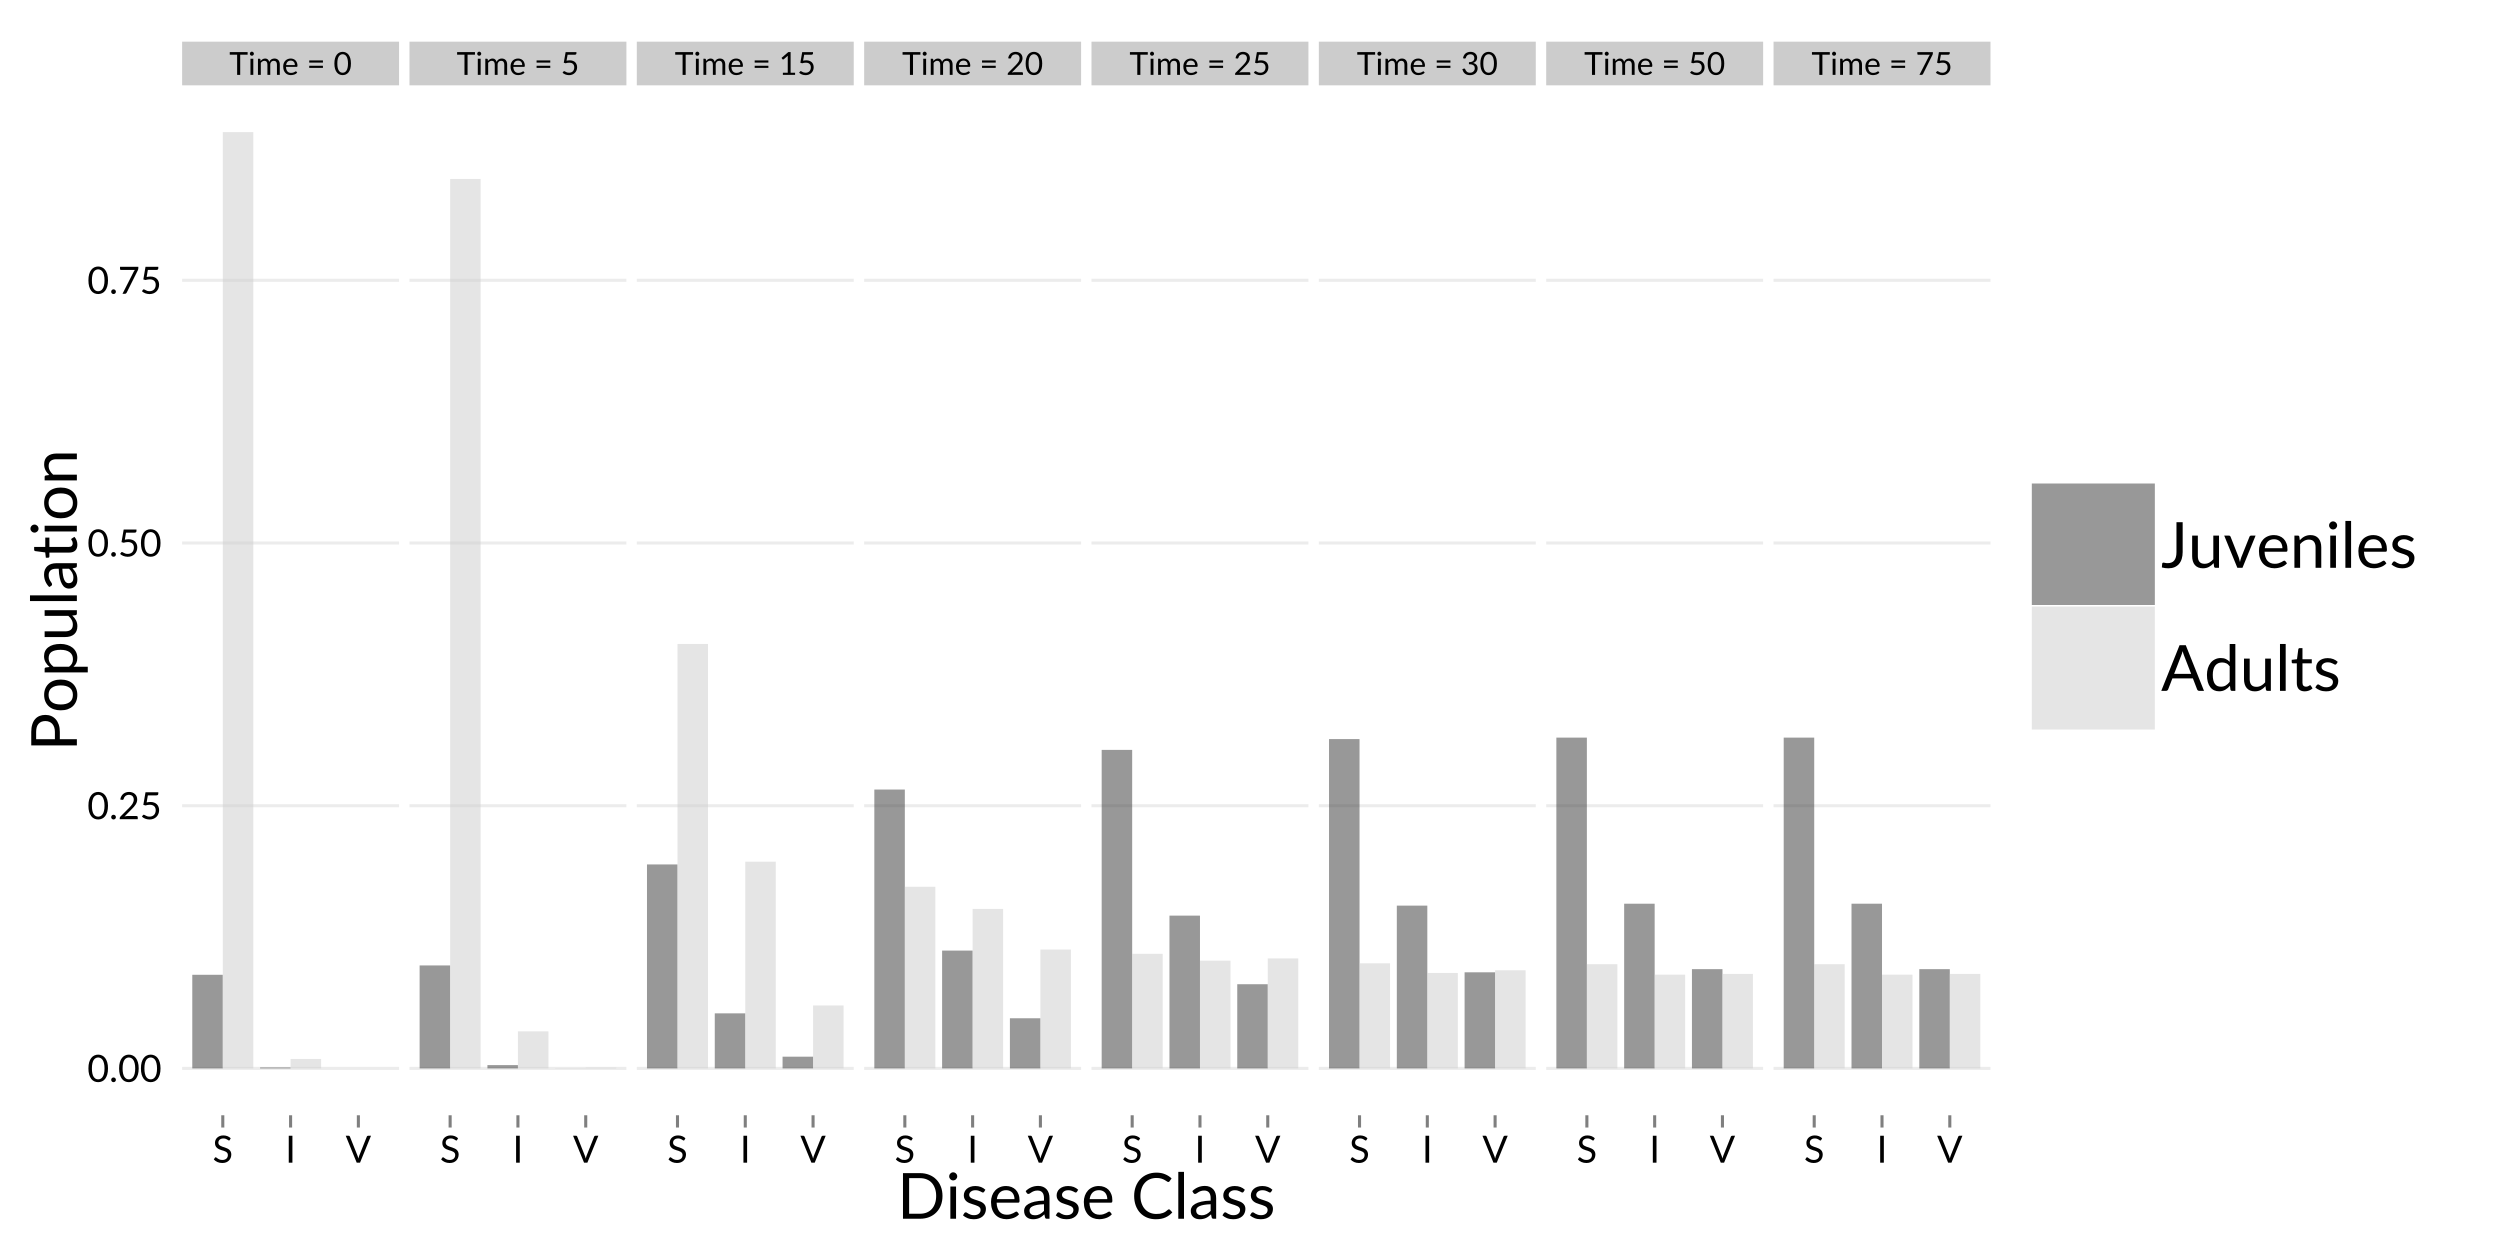 <?xml version="1.0" encoding="UTF-8"?>
<svg xmlns="http://www.w3.org/2000/svg" xmlns:xlink="http://www.w3.org/1999/xlink" width="864pt" height="432pt" viewBox="0 0 864 432" version="1.1">
<defs>
<g>
<symbol overflow="visible" id="glyph0-0">
<path style="stroke:none;" d="M 1.375 -6.281 C 1.469 -6.352 1.566 -6.426 1.672 -6.5 C 1.773 -6.57 1.891 -6.633 2.016 -6.688 C 2.141 -6.738 2.273 -6.781 2.422 -6.812 C 2.566 -6.844 2.723 -6.859 2.891 -6.859 C 3.117 -6.859 3.328 -6.828 3.516 -6.766 C 3.703 -6.703 3.863 -6.609 4 -6.484 C 4.133 -6.367 4.238 -6.227 4.312 -6.062 C 4.383 -5.895 4.422 -5.707 4.422 -5.5 C 4.422 -5.301 4.395 -5.129 4.344 -4.984 C 4.289 -4.836 4.223 -4.707 4.141 -4.594 C 4.055 -4.488 3.961 -4.395 3.859 -4.312 C 3.766 -4.238 3.672 -4.164 3.578 -4.094 C 3.492 -4.031 3.422 -3.961 3.359 -3.891 C 3.297 -3.828 3.254 -3.75 3.234 -3.656 L 3.141 -3.078 L 2.469 -3.078 L 2.406 -3.734 C 2.395 -3.859 2.41 -3.969 2.453 -4.062 C 2.504 -4.156 2.57 -4.238 2.656 -4.312 C 2.738 -4.395 2.828 -4.473 2.922 -4.547 C 3.023 -4.617 3.117 -4.695 3.203 -4.781 C 3.297 -4.863 3.367 -4.957 3.422 -5.062 C 3.484 -5.164 3.516 -5.289 3.516 -5.438 C 3.516 -5.625 3.445 -5.773 3.312 -5.891 C 3.188 -6.004 3.02 -6.062 2.812 -6.062 C 2.656 -6.062 2.523 -6.039 2.422 -6 C 2.316 -5.969 2.227 -5.93 2.156 -5.891 C 2.082 -5.848 2.02 -5.812 1.969 -5.781 C 1.914 -5.75 1.875 -5.734 1.844 -5.734 C 1.75 -5.734 1.68 -5.773 1.641 -5.859 Z M 2.172 -1.609 C 2.172 -1.773 2.227 -1.914 2.344 -2.031 C 2.457 -2.156 2.602 -2.219 2.781 -2.219 C 2.863 -2.219 2.941 -2.203 3.016 -2.172 C 3.086 -2.141 3.148 -2.094 3.203 -2.031 C 3.254 -1.977 3.297 -1.914 3.328 -1.844 C 3.359 -1.77 3.375 -1.691 3.375 -1.609 C 3.375 -1.523 3.359 -1.445 3.328 -1.375 C 3.297 -1.301 3.254 -1.234 3.203 -1.172 C 3.148 -1.117 3.086 -1.078 3.016 -1.047 C 2.941 -1.016 2.863 -1 2.781 -1 C 2.602 -1 2.457 -1.055 2.344 -1.172 C 2.227 -1.285 2.172 -1.43 2.172 -1.609 Z M 0.25 -7.875 L 5.609 -7.875 L 5.609 0 L 0.25 0 Z M 0.516 -0.297 L 5.297 -0.297 L 5.297 -7.578 L 0.516 -7.578 Z "/>
</symbol>
<symbol overflow="visible" id="glyph0-1">
<path style="stroke:none;" d="M 6.344 -6.984 L 3.781 -6.984 L 3.781 0 L 2.719 0 L 2.719 -6.984 L 0.172 -6.984 L 0.172 -7.875 L 6.344 -7.875 Z "/>
</symbol>
<symbol overflow="visible" id="glyph0-2">
<path style="stroke:none;" d="M 1.812 -5.578 L 1.812 0 L 0.828 0 L 0.828 -5.578 Z M 2.016 -7.328 C 2.016 -7.223 1.992 -7.129 1.953 -7.047 C 1.922 -6.973 1.867 -6.898 1.797 -6.828 C 1.734 -6.766 1.66 -6.711 1.578 -6.672 C 1.492 -6.641 1.406 -6.625 1.312 -6.625 C 1.219 -6.625 1.129 -6.641 1.047 -6.672 C 0.961 -6.711 0.891 -6.766 0.828 -6.828 C 0.766 -6.898 0.711 -6.973 0.672 -7.047 C 0.641 -7.129 0.625 -7.223 0.625 -7.328 C 0.625 -7.422 0.641 -7.508 0.672 -7.594 C 0.711 -7.676 0.766 -7.75 0.828 -7.812 C 0.891 -7.883 0.961 -7.938 1.047 -7.969 C 1.129 -8.008 1.219 -8.031 1.312 -8.031 C 1.406 -8.031 1.492 -8.008 1.578 -7.969 C 1.66 -7.938 1.734 -7.883 1.797 -7.812 C 1.867 -7.75 1.922 -7.676 1.953 -7.594 C 1.992 -7.508 2.016 -7.422 2.016 -7.328 Z "/>
</symbol>
<symbol overflow="visible" id="glyph0-3">
<path style="stroke:none;" d="M 0.781 0 L 0.781 -5.578 L 1.359 -5.578 C 1.504 -5.578 1.594 -5.508 1.625 -5.375 L 1.688 -4.797 C 1.895 -5.047 2.125 -5.25 2.375 -5.406 C 2.633 -5.57 2.938 -5.656 3.281 -5.656 C 3.656 -5.656 3.957 -5.551 4.188 -5.344 C 4.414 -5.133 4.582 -4.852 4.688 -4.5 C 4.77 -4.695 4.875 -4.867 5 -5.016 C 5.125 -5.16 5.266 -5.281 5.422 -5.375 C 5.586 -5.477 5.758 -5.551 5.938 -5.594 C 6.113 -5.633 6.289 -5.656 6.469 -5.656 C 6.758 -5.656 7.02 -5.609 7.25 -5.516 C 7.477 -5.422 7.672 -5.285 7.828 -5.109 C 7.992 -4.93 8.117 -4.707 8.203 -4.438 C 8.285 -4.176 8.328 -3.879 8.328 -3.547 L 8.328 0 L 7.344 0 L 7.344 -3.547 C 7.344 -3.984 7.25 -4.312 7.062 -4.531 C 6.875 -4.758 6.598 -4.875 6.234 -4.875 C 6.078 -4.875 5.926 -4.844 5.781 -4.781 C 5.633 -4.727 5.504 -4.645 5.391 -4.531 C 5.285 -4.426 5.195 -4.289 5.125 -4.125 C 5.062 -3.957 5.031 -3.766 5.031 -3.547 L 5.031 0 L 4.047 0 L 4.047 -3.547 C 4.047 -3.992 3.957 -4.328 3.781 -4.547 C 3.602 -4.766 3.344 -4.875 3 -4.875 C 2.758 -4.875 2.535 -4.805 2.328 -4.672 C 2.117 -4.547 1.93 -4.375 1.766 -4.156 L 1.766 0 Z "/>
</symbol>
<symbol overflow="visible" id="glyph0-4">
<path style="stroke:none;" d="M 4.5 -3.391 C 4.5 -3.617 4.469 -3.828 4.406 -4.016 C 4.344 -4.203 4.25 -4.363 4.125 -4.5 C 4 -4.645 3.848 -4.754 3.672 -4.828 C 3.504 -4.898 3.305 -4.938 3.078 -4.938 C 2.609 -4.938 2.238 -4.801 1.969 -4.531 C 1.695 -4.258 1.523 -3.879 1.453 -3.391 Z M 5.297 -0.781 C 5.172 -0.633 5.023 -0.504 4.859 -0.391 C 4.691 -0.285 4.508 -0.195 4.312 -0.125 C 4.125 -0.062 3.926 -0.016 3.719 0.016 C 3.52 0.055 3.316 0.078 3.109 0.078 C 2.723 0.078 2.367 0.016 2.047 -0.109 C 1.723 -0.242 1.441 -0.438 1.203 -0.688 C 0.973 -0.938 0.789 -1.242 0.656 -1.609 C 0.52 -1.984 0.453 -2.414 0.453 -2.906 C 0.453 -3.289 0.508 -3.648 0.625 -3.984 C 0.75 -4.328 0.922 -4.617 1.141 -4.859 C 1.367 -5.109 1.645 -5.301 1.969 -5.438 C 2.289 -5.582 2.656 -5.656 3.062 -5.656 C 3.395 -5.656 3.703 -5.598 3.984 -5.484 C 4.266 -5.379 4.508 -5.219 4.719 -5 C 4.926 -4.789 5.086 -4.531 5.203 -4.219 C 5.328 -3.914 5.391 -3.566 5.391 -3.172 C 5.391 -3.016 5.367 -2.91 5.328 -2.859 C 5.297 -2.805 5.234 -2.781 5.141 -2.781 L 1.422 -2.781 C 1.43 -2.426 1.477 -2.117 1.562 -1.859 C 1.656 -1.598 1.773 -1.379 1.922 -1.203 C 2.078 -1.035 2.258 -0.906 2.469 -0.812 C 2.688 -0.727 2.93 -0.688 3.203 -0.688 C 3.441 -0.688 3.648 -0.711 3.828 -0.766 C 4.004 -0.828 4.156 -0.891 4.281 -0.953 C 4.414 -1.023 4.523 -1.086 4.609 -1.141 C 4.691 -1.203 4.766 -1.234 4.828 -1.234 C 4.91 -1.234 4.973 -1.203 5.016 -1.141 Z "/>
</symbol>
<symbol overflow="visible" id="glyph0-5">
<path style="stroke:none;" d=""/>
</symbol>
<symbol overflow="visible" id="glyph0-6">
<path style="stroke:none;" d="M 0.828 -3.156 L 5.562 -3.156 L 5.562 -2.422 L 0.828 -2.422 Z M 0.828 -5 L 5.562 -5 L 5.562 -4.25 L 0.828 -4.25 Z "/>
</symbol>
<symbol overflow="visible" id="glyph0-7">
<path style="stroke:none;" d="M 6.047 -3.938 C 6.047 -3.25 5.973 -2.648 5.828 -2.141 C 5.68 -1.641 5.477 -1.223 5.219 -0.891 C 4.957 -0.566 4.648 -0.32 4.297 -0.156 C 3.953 0 3.582 0.078 3.188 0.078 C 2.781 0.078 2.406 0 2.062 -0.156 C 1.719 -0.32 1.414 -0.566 1.156 -0.891 C 0.895 -1.223 0.691 -1.641 0.547 -2.141 C 0.398 -2.648 0.328 -3.25 0.328 -3.938 C 0.328 -4.625 0.398 -5.219 0.547 -5.719 C 0.691 -6.227 0.895 -6.648 1.156 -6.984 C 1.414 -7.316 1.719 -7.562 2.062 -7.719 C 2.406 -7.883 2.781 -7.969 3.188 -7.969 C 3.582 -7.969 3.953 -7.883 4.297 -7.719 C 4.648 -7.562 4.957 -7.316 5.219 -6.984 C 5.477 -6.648 5.68 -6.227 5.828 -5.719 C 5.973 -5.219 6.047 -4.625 6.047 -3.938 Z M 5.031 -3.938 C 5.031 -4.539 4.977 -5.047 4.875 -5.453 C 4.781 -5.859 4.645 -6.188 4.469 -6.438 C 4.301 -6.688 4.102 -6.863 3.875 -6.969 C 3.656 -7.082 3.426 -7.141 3.188 -7.141 C 2.945 -7.141 2.711 -7.082 2.484 -6.969 C 2.266 -6.863 2.066 -6.688 1.891 -6.438 C 1.723 -6.188 1.586 -5.859 1.484 -5.453 C 1.391 -5.047 1.344 -4.539 1.344 -3.938 C 1.344 -3.332 1.391 -2.828 1.484 -2.422 C 1.586 -2.016 1.723 -1.688 1.891 -1.438 C 2.066 -1.188 2.266 -1.008 2.484 -0.906 C 2.711 -0.801 2.945 -0.75 3.188 -0.75 C 3.426 -0.75 3.656 -0.801 3.875 -0.906 C 4.102 -1.008 4.301 -1.188 4.469 -1.438 C 4.645 -1.688 4.781 -2.016 4.875 -2.422 C 4.977 -2.828 5.031 -3.332 5.031 -3.938 Z "/>
</symbol>
<symbol overflow="visible" id="glyph0-8">
<path style="stroke:none;" d="M 1.984 -4.906 C 2.398 -4.988 2.781 -5.031 3.125 -5.031 C 3.531 -5.031 3.891 -4.969 4.203 -4.844 C 4.523 -4.727 4.789 -4.562 5 -4.344 C 5.207 -4.133 5.363 -3.883 5.469 -3.594 C 5.582 -3.312 5.641 -3 5.641 -2.656 C 5.641 -2.238 5.566 -1.859 5.422 -1.516 C 5.273 -1.18 5.07 -0.895 4.812 -0.656 C 4.562 -0.414 4.266 -0.227 3.922 -0.094 C 3.578 0.031 3.207 0.094 2.812 0.094 C 2.582 0.094 2.359 0.066 2.141 0.016 C 1.93 -0.023 1.734 -0.082 1.547 -0.156 C 1.359 -0.238 1.188 -0.328 1.031 -0.422 C 0.875 -0.523 0.734 -0.633 0.609 -0.75 L 0.922 -1.156 C 0.984 -1.25 1.066 -1.297 1.172 -1.297 C 1.242 -1.297 1.328 -1.27 1.422 -1.219 C 1.516 -1.164 1.625 -1.102 1.75 -1.031 C 1.883 -0.957 2.039 -0.891 2.219 -0.828 C 2.395 -0.773 2.609 -0.75 2.859 -0.75 C 3.129 -0.75 3.375 -0.789 3.594 -0.875 C 3.82 -0.969 4.016 -1.094 4.172 -1.25 C 4.328 -1.414 4.445 -1.613 4.531 -1.844 C 4.613 -2.07 4.656 -2.328 4.656 -2.609 C 4.656 -2.859 4.617 -3.082 4.547 -3.281 C 4.473 -3.477 4.363 -3.645 4.219 -3.781 C 4.082 -3.926 3.906 -4.035 3.688 -4.109 C 3.469 -4.18 3.211 -4.219 2.922 -4.219 C 2.723 -4.219 2.516 -4.203 2.297 -4.172 C 2.086 -4.141 1.875 -4.086 1.656 -4.016 L 1.031 -4.203 L 1.672 -7.875 L 5.406 -7.875 L 5.406 -7.453 C 5.406 -7.316 5.359 -7.203 5.266 -7.109 C 5.18 -7.016 5.035 -6.969 4.828 -6.969 L 2.359 -6.969 Z "/>
</symbol>
<symbol overflow="visible" id="glyph0-9">
<path style="stroke:none;" d="M 5.594 -0.75 L 5.594 0 L 1.375 0 L 1.375 -0.75 L 3.062 -0.75 L 3.062 -6.125 C 3.062 -6.281 3.066 -6.441 3.078 -6.609 L 1.672 -5.406 C 1.629 -5.363 1.582 -5.336 1.531 -5.328 C 1.488 -5.316 1.445 -5.316 1.406 -5.328 C 1.363 -5.336 1.32 -5.352 1.281 -5.375 C 1.25 -5.395 1.223 -5.414 1.203 -5.438 L 0.906 -5.875 L 3.25 -7.891 L 4.047 -7.891 L 4.047 -0.75 Z "/>
</symbol>
<symbol overflow="visible" id="glyph0-10">
<path style="stroke:none;" d="M 5.422 -0.922 C 5.535 -0.922 5.625 -0.891 5.688 -0.828 C 5.75 -0.773 5.781 -0.695 5.781 -0.594 L 5.781 0 L 0.516 0 L 0.516 -0.328 C 0.516 -0.398 0.531 -0.473 0.562 -0.547 C 0.594 -0.617 0.641 -0.688 0.703 -0.75 L 3.219 -3.281 C 3.426 -3.5 3.613 -3.707 3.781 -3.906 C 3.957 -4.102 4.109 -4.301 4.234 -4.5 C 4.359 -4.695 4.453 -4.895 4.516 -5.094 C 4.578 -5.301 4.609 -5.52 4.609 -5.75 C 4.609 -5.977 4.57 -6.176 4.5 -6.344 C 4.426 -6.52 4.328 -6.664 4.203 -6.781 C 4.078 -6.895 3.926 -6.977 3.75 -7.031 C 3.582 -7.094 3.398 -7.125 3.203 -7.125 C 3.004 -7.125 2.816 -7.094 2.641 -7.031 C 2.473 -6.977 2.32 -6.898 2.188 -6.797 C 2.062 -6.691 1.953 -6.566 1.859 -6.422 C 1.773 -6.273 1.719 -6.117 1.688 -5.953 C 1.633 -5.828 1.57 -5.738 1.5 -5.688 C 1.426 -5.645 1.32 -5.633 1.188 -5.656 L 0.672 -5.75 C 0.723 -6.102 0.82 -6.414 0.969 -6.688 C 1.125 -6.969 1.312 -7.203 1.531 -7.391 C 1.758 -7.578 2.02 -7.719 2.312 -7.812 C 2.602 -7.914 2.914 -7.969 3.25 -7.969 C 3.582 -7.969 3.895 -7.914 4.188 -7.812 C 4.477 -7.719 4.727 -7.578 4.938 -7.391 C 5.156 -7.203 5.32 -6.973 5.438 -6.703 C 5.562 -6.43 5.625 -6.125 5.625 -5.781 C 5.625 -5.477 5.578 -5.203 5.484 -4.953 C 5.398 -4.703 5.281 -4.461 5.125 -4.234 C 4.977 -4.016 4.805 -3.797 4.609 -3.578 C 4.41 -3.359 4.203 -3.141 3.984 -2.922 L 1.906 -0.797 C 2.051 -0.836 2.195 -0.867 2.344 -0.891 C 2.5 -0.91 2.645 -0.922 2.781 -0.922 Z "/>
</symbol>
<symbol overflow="visible" id="glyph0-11">
<path style="stroke:none;" d="M 0.719 -5.75 C 0.77 -6.102 0.867 -6.414 1.016 -6.688 C 1.16 -6.969 1.344 -7.203 1.562 -7.391 C 1.789 -7.578 2.051 -7.719 2.344 -7.812 C 2.633 -7.914 2.945 -7.969 3.281 -7.969 C 3.625 -7.969 3.938 -7.922 4.219 -7.828 C 4.5 -7.734 4.738 -7.598 4.938 -7.422 C 5.145 -7.242 5.305 -7.031 5.422 -6.781 C 5.535 -6.531 5.594 -6.254 5.594 -5.953 C 5.594 -5.703 5.555 -5.477 5.484 -5.281 C 5.422 -5.082 5.328 -4.91 5.203 -4.766 C 5.086 -4.617 4.945 -4.492 4.781 -4.391 C 4.613 -4.285 4.426 -4.203 4.219 -4.141 C 4.727 -4.004 5.113 -3.773 5.375 -3.453 C 5.633 -3.141 5.766 -2.742 5.766 -2.266 C 5.766 -1.898 5.695 -1.57 5.562 -1.281 C 5.426 -0.988 5.238 -0.738 5 -0.531 C 4.758 -0.332 4.477 -0.176 4.156 -0.062 C 3.844 0.039 3.504 0.094 3.141 0.094 C 2.723 0.094 2.363 0.039 2.062 -0.062 C 1.77 -0.164 1.52 -0.312 1.312 -0.5 C 1.102 -0.688 0.93 -0.906 0.797 -1.156 C 0.672 -1.406 0.562 -1.676 0.469 -1.969 L 0.891 -2.141 C 1.004 -2.191 1.113 -2.207 1.219 -2.188 C 1.32 -2.164 1.398 -2.102 1.453 -2 C 1.492 -1.895 1.551 -1.77 1.625 -1.625 C 1.695 -1.488 1.797 -1.352 1.922 -1.219 C 2.047 -1.082 2.203 -0.969 2.391 -0.875 C 2.586 -0.789 2.832 -0.75 3.125 -0.75 C 3.406 -0.75 3.645 -0.789 3.844 -0.875 C 4.051 -0.969 4.223 -1.086 4.359 -1.234 C 4.504 -1.379 4.609 -1.535 4.672 -1.703 C 4.742 -1.879 4.781 -2.055 4.781 -2.234 C 4.781 -2.441 4.754 -2.633 4.703 -2.812 C 4.648 -2.988 4.547 -3.141 4.391 -3.266 C 4.242 -3.398 4.035 -3.504 3.766 -3.578 C 3.504 -3.648 3.172 -3.688 2.766 -3.688 L 2.766 -4.391 C 3.098 -4.398 3.383 -4.438 3.625 -4.5 C 3.863 -4.57 4.055 -4.664 4.203 -4.781 C 4.348 -4.906 4.453 -5.051 4.516 -5.219 C 4.586 -5.395 4.625 -5.582 4.625 -5.781 C 4.625 -6.008 4.586 -6.207 4.516 -6.375 C 4.453 -6.551 4.359 -6.691 4.234 -6.797 C 4.109 -6.91 3.957 -6.992 3.781 -7.047 C 3.613 -7.098 3.43 -7.125 3.234 -7.125 C 3.035 -7.125 2.848 -7.094 2.672 -7.031 C 2.504 -6.977 2.352 -6.898 2.219 -6.797 C 2.094 -6.691 1.984 -6.566 1.891 -6.422 C 1.805 -6.273 1.75 -6.117 1.719 -5.953 C 1.664 -5.828 1.602 -5.738 1.531 -5.688 C 1.469 -5.645 1.363 -5.633 1.219 -5.656 Z "/>
</symbol>
<symbol overflow="visible" id="glyph0-12">
<path style="stroke:none;" d="M 5.953 -7.875 L 5.953 -7.438 C 5.953 -7.312 5.938 -7.207 5.906 -7.125 C 5.875 -7.051 5.848 -6.988 5.828 -6.938 L 2.562 -0.344 C 2.508 -0.25 2.441 -0.164 2.359 -0.094 C 2.273 -0.031 2.164 0 2.031 0 L 1.312 0 L 4.625 -6.5 C 4.676 -6.594 4.727 -6.676 4.781 -6.75 C 4.832 -6.832 4.883 -6.906 4.938 -6.969 L 0.828 -6.969 C 0.766 -6.969 0.707 -6.992 0.656 -7.047 C 0.613 -7.098 0.594 -7.156 0.594 -7.219 L 0.594 -7.875 Z "/>
</symbol>
<symbol overflow="visible" id="glyph1-0">
<path style="stroke:none;" d="M 1.625 -7.422 C 1.727 -7.516 1.844 -7.602 1.969 -7.688 C 2.094 -7.77 2.227 -7.844 2.375 -7.906 C 2.52 -7.969 2.676 -8.016 2.844 -8.047 C 3.02 -8.086 3.207 -8.109 3.406 -8.109 C 3.688 -8.109 3.938 -8.066 4.156 -7.984 C 4.375 -7.91 4.562 -7.805 4.719 -7.672 C 4.883 -7.535 5.008 -7.367 5.094 -7.172 C 5.188 -6.973 5.234 -6.75 5.234 -6.5 C 5.234 -6.27 5.195 -6.066 5.125 -5.891 C 5.062 -5.711 4.984 -5.562 4.891 -5.438 C 4.797 -5.312 4.688 -5.203 4.562 -5.109 C 4.445 -5.016 4.336 -4.926 4.234 -4.844 C 4.129 -4.758 4.039 -4.676 3.969 -4.594 C 3.895 -4.52 3.848 -4.43 3.828 -4.328 L 3.719 -3.641 L 2.922 -3.641 L 2.844 -4.406 C 2.832 -4.551 2.852 -4.676 2.906 -4.781 C 2.957 -4.895 3.031 -5 3.125 -5.094 C 3.227 -5.188 3.336 -5.273 3.453 -5.359 C 3.578 -5.453 3.691 -5.547 3.797 -5.641 C 3.898 -5.742 3.984 -5.859 4.047 -5.984 C 4.117 -6.109 4.156 -6.258 4.156 -6.438 C 4.156 -6.656 4.078 -6.828 3.922 -6.953 C 3.766 -7.086 3.562 -7.156 3.312 -7.156 C 3.133 -7.156 2.984 -7.133 2.859 -7.094 C 2.742 -7.062 2.641 -7.02 2.547 -6.969 C 2.461 -6.914 2.391 -6.867 2.328 -6.828 C 2.273 -6.797 2.223 -6.781 2.172 -6.781 C 2.066 -6.781 1.988 -6.828 1.938 -6.922 Z M 2.578 -1.891 C 2.578 -2.098 2.645 -2.27 2.781 -2.406 C 2.914 -2.551 3.082 -2.625 3.281 -2.625 C 3.383 -2.625 3.477 -2.602 3.562 -2.562 C 3.645 -2.531 3.719 -2.477 3.781 -2.406 C 3.844 -2.344 3.891 -2.266 3.922 -2.172 C 3.961 -2.086 3.984 -1.992 3.984 -1.891 C 3.984 -1.797 3.961 -1.703 3.922 -1.609 C 3.891 -1.523 3.844 -1.453 3.781 -1.391 C 3.719 -1.328 3.645 -1.273 3.562 -1.234 C 3.477 -1.203 3.383 -1.188 3.281 -1.188 C 3.082 -1.188 2.914 -1.254 2.781 -1.391 C 2.645 -1.523 2.578 -1.691 2.578 -1.891 Z M 0.297 -9.312 L 6.625 -9.312 L 6.625 0 L 0.297 0 Z M 0.625 -0.344 L 6.25 -0.344 L 6.25 -8.953 L 0.625 -8.953 Z "/>
</symbol>
<symbol overflow="visible" id="glyph1-1">
<path style="stroke:none;" d="M 7.156 -4.656 C 7.156 -3.844 7.066 -3.133 6.891 -2.531 C 6.711 -1.938 6.473 -1.441 6.172 -1.047 C 5.867 -0.66 5.508 -0.375 5.094 -0.188 C 4.676 0 4.234 0.094 3.766 0.094 C 3.285 0.094 2.836 0 2.422 -0.188 C 2.016 -0.375 1.66 -0.66 1.359 -1.047 C 1.055 -1.441 0.816 -1.938 0.641 -2.531 C 0.473 -3.133 0.391 -3.844 0.391 -4.656 C 0.391 -5.469 0.473 -6.172 0.641 -6.766 C 0.816 -7.367 1.055 -7.863 1.359 -8.25 C 1.66 -8.645 2.016 -8.938 2.422 -9.125 C 2.836 -9.32 3.285 -9.422 3.766 -9.422 C 4.234 -9.422 4.676 -9.32 5.094 -9.125 C 5.508 -8.938 5.867 -8.645 6.172 -8.25 C 6.473 -7.863 6.711 -7.367 6.891 -6.766 C 7.066 -6.172 7.156 -5.469 7.156 -4.656 Z M 5.953 -4.656 C 5.953 -5.363 5.891 -5.957 5.766 -6.438 C 5.648 -6.926 5.488 -7.316 5.281 -7.609 C 5.082 -7.898 4.848 -8.109 4.578 -8.234 C 4.316 -8.367 4.047 -8.438 3.766 -8.438 C 3.473 -8.438 3.195 -8.367 2.938 -8.234 C 2.676 -8.109 2.441 -7.898 2.234 -7.609 C 2.035 -7.316 1.879 -6.926 1.766 -6.438 C 1.648 -5.957 1.594 -5.363 1.594 -4.656 C 1.594 -3.945 1.648 -3.348 1.766 -2.859 C 1.879 -2.379 2.035 -1.992 2.234 -1.703 C 2.441 -1.41 2.676 -1.195 2.938 -1.062 C 3.195 -0.938 3.473 -0.875 3.766 -0.875 C 4.047 -0.875 4.316 -0.938 4.578 -1.062 C 4.848 -1.195 5.082 -1.41 5.281 -1.703 C 5.488 -1.992 5.648 -2.379 5.766 -2.859 C 5.891 -3.348 5.953 -3.945 5.953 -4.656 Z "/>
</symbol>
<symbol overflow="visible" id="glyph1-2">
<path style="stroke:none;" d="M 0.719 -0.719 C 0.719 -0.832 0.738 -0.938 0.781 -1.031 C 0.82 -1.133 0.879 -1.223 0.953 -1.297 C 1.023 -1.367 1.109 -1.426 1.203 -1.469 C 1.305 -1.508 1.414 -1.531 1.531 -1.531 C 1.645 -1.531 1.75 -1.508 1.844 -1.469 C 1.945 -1.426 2.035 -1.367 2.109 -1.297 C 2.18 -1.223 2.238 -1.133 2.281 -1.031 C 2.32 -0.938 2.344 -0.832 2.344 -0.719 C 2.344 -0.602 2.32 -0.492 2.281 -0.391 C 2.238 -0.297 2.18 -0.211 2.109 -0.141 C 2.035 -0.066 1.945 -0.008 1.844 0.031 C 1.75 0.07 1.645 0.094 1.531 0.094 C 1.414 0.094 1.305 0.07 1.203 0.031 C 1.109 -0.008 1.023 -0.066 0.953 -0.141 C 0.879 -0.211 0.82 -0.297 0.781 -0.391 C 0.738 -0.492 0.719 -0.602 0.719 -0.719 Z "/>
</symbol>
<symbol overflow="visible" id="glyph1-3">
<path style="stroke:none;" d="M 6.422 -1.094 C 6.547 -1.094 6.645 -1.055 6.719 -0.984 C 6.789 -0.91 6.828 -0.816 6.828 -0.703 L 6.828 0 L 0.609 0 L 0.609 -0.391 C 0.609 -0.473 0.625 -0.555 0.656 -0.641 C 0.695 -0.734 0.754 -0.816 0.828 -0.891 L 3.812 -3.891 C 4.051 -4.141 4.273 -4.379 4.484 -4.609 C 4.691 -4.836 4.863 -5.066 5 -5.297 C 5.145 -5.535 5.254 -5.773 5.328 -6.016 C 5.41 -6.266 5.453 -6.523 5.453 -6.797 C 5.453 -7.066 5.406 -7.301 5.312 -7.5 C 5.227 -7.707 5.113 -7.879 4.969 -8.016 C 4.82 -8.148 4.645 -8.25 4.438 -8.312 C 4.238 -8.383 4.02 -8.422 3.781 -8.422 C 3.539 -8.422 3.32 -8.383 3.125 -8.312 C 2.926 -8.25 2.75 -8.156 2.594 -8.031 C 2.438 -7.906 2.305 -7.758 2.203 -7.594 C 2.098 -7.426 2.023 -7.238 1.984 -7.031 C 1.93 -6.883 1.859 -6.785 1.766 -6.734 C 1.68 -6.68 1.562 -6.664 1.406 -6.688 L 0.797 -6.797 C 0.859 -7.211 0.977 -7.582 1.156 -7.906 C 1.332 -8.238 1.551 -8.516 1.812 -8.734 C 2.082 -8.961 2.391 -9.133 2.734 -9.25 C 3.078 -9.363 3.445 -9.422 3.844 -9.422 C 4.238 -9.422 4.602 -9.359 4.938 -9.234 C 5.281 -9.117 5.578 -8.945 5.828 -8.719 C 6.086 -8.5 6.285 -8.227 6.422 -7.906 C 6.566 -7.594 6.641 -7.234 6.641 -6.828 C 6.641 -6.484 6.586 -6.16 6.484 -5.859 C 6.379 -5.566 6.238 -5.285 6.062 -5.016 C 5.883 -4.742 5.68 -4.477 5.453 -4.219 C 5.223 -3.969 4.977 -3.711 4.719 -3.453 L 2.25 -0.938 C 2.426 -0.988 2.602 -1.023 2.781 -1.047 C 2.957 -1.078 3.129 -1.094 3.297 -1.094 Z "/>
</symbol>
<symbol overflow="visible" id="glyph1-4">
<path style="stroke:none;" d="M 2.359 -5.797 C 2.836 -5.898 3.281 -5.953 3.688 -5.953 C 4.176 -5.953 4.602 -5.879 4.969 -5.734 C 5.344 -5.598 5.656 -5.398 5.906 -5.141 C 6.156 -4.891 6.344 -4.594 6.469 -4.25 C 6.602 -3.914 6.672 -3.547 6.672 -3.141 C 6.672 -2.648 6.582 -2.203 6.406 -1.797 C 6.238 -1.398 6.004 -1.055 5.703 -0.766 C 5.398 -0.484 5.047 -0.266 4.641 -0.109 C 4.234 0.035 3.797 0.109 3.328 0.109 C 3.047 0.109 2.781 0.078 2.531 0.016 C 2.281 -0.035 2.047 -0.102 1.828 -0.188 C 1.609 -0.281 1.406 -0.383 1.219 -0.5 C 1.031 -0.625 0.867 -0.75 0.734 -0.875 L 1.078 -1.375 C 1.16 -1.488 1.266 -1.547 1.391 -1.547 C 1.473 -1.547 1.566 -1.508 1.672 -1.438 C 1.785 -1.375 1.922 -1.301 2.078 -1.219 C 2.234 -1.133 2.414 -1.055 2.625 -0.984 C 2.832 -0.922 3.082 -0.891 3.375 -0.891 C 3.707 -0.891 4 -0.941 4.25 -1.047 C 4.508 -1.148 4.734 -1.297 4.922 -1.484 C 5.109 -1.68 5.25 -1.914 5.344 -2.188 C 5.445 -2.457 5.5 -2.758 5.5 -3.094 C 5.5 -3.375 5.457 -3.629 5.375 -3.859 C 5.289 -4.098 5.16 -4.301 4.984 -4.469 C 4.816 -4.633 4.602 -4.758 4.344 -4.844 C 4.094 -4.938 3.797 -4.984 3.453 -4.984 C 3.223 -4.984 2.977 -4.961 2.719 -4.922 C 2.469 -4.891 2.211 -4.832 1.953 -4.75 L 1.219 -4.953 L 1.969 -9.312 L 6.391 -9.312 L 6.391 -8.812 C 6.391 -8.645 6.336 -8.504 6.234 -8.391 C 6.129 -8.285 5.953 -8.234 5.703 -8.234 L 2.781 -8.234 Z "/>
</symbol>
<symbol overflow="visible" id="glyph1-5">
<path style="stroke:none;" d="M 7.031 -9.312 L 7.031 -8.797 C 7.031 -8.648 7.008 -8.523 6.969 -8.422 C 6.938 -8.328 6.91 -8.25 6.891 -8.188 L 3.016 -0.406 C 2.961 -0.289 2.883 -0.191 2.781 -0.109 C 2.688 -0.035 2.555 0 2.391 0 L 1.562 0 L 5.469 -7.688 C 5.531 -7.789 5.586 -7.891 5.641 -7.984 C 5.703 -8.078 5.77 -8.16 5.844 -8.234 L 0.984 -8.234 C 0.91 -8.234 0.844 -8.266 0.781 -8.328 C 0.727 -8.391 0.703 -8.457 0.703 -8.531 L 0.703 -9.312 Z "/>
</symbol>
<symbol overflow="visible" id="glyph1-6">
<path style="stroke:none;" d="M 5.953 -7.859 C 5.91 -7.797 5.867 -7.742 5.828 -7.703 C 5.785 -7.672 5.727 -7.656 5.656 -7.656 C 5.582 -7.656 5.492 -7.691 5.391 -7.766 C 5.297 -7.848 5.172 -7.93 5.016 -8.016 C 4.867 -8.109 4.691 -8.191 4.484 -8.266 C 4.273 -8.336 4.02 -8.375 3.719 -8.375 C 3.438 -8.375 3.188 -8.332 2.969 -8.25 C 2.758 -8.176 2.582 -8.07 2.438 -7.938 C 2.289 -7.812 2.18 -7.66 2.109 -7.484 C 2.035 -7.316 2 -7.129 2 -6.922 C 2 -6.66 2.062 -6.441 2.188 -6.266 C 2.32 -6.098 2.492 -5.953 2.703 -5.828 C 2.91 -5.711 3.145 -5.609 3.406 -5.516 C 3.676 -5.43 3.953 -5.344 4.234 -5.25 C 4.516 -5.156 4.785 -5.047 5.047 -4.922 C 5.316 -4.805 5.555 -4.656 5.766 -4.469 C 5.973 -4.289 6.141 -4.066 6.266 -3.797 C 6.398 -3.535 6.469 -3.211 6.469 -2.828 C 6.469 -2.422 6.395 -2.035 6.25 -1.672 C 6.113 -1.316 5.91 -1.004 5.641 -0.734 C 5.379 -0.473 5.055 -0.266 4.672 -0.109 C 4.285 0.035 3.844 0.109 3.344 0.109 C 2.738 0.109 2.188 0 1.688 -0.219 C 1.195 -0.438 0.773 -0.734 0.422 -1.109 L 0.797 -1.703 C 0.828 -1.754 0.867 -1.797 0.922 -1.828 C 0.973 -1.859 1.023 -1.875 1.078 -1.875 C 1.141 -1.875 1.207 -1.848 1.281 -1.797 C 1.352 -1.754 1.43 -1.695 1.516 -1.625 C 1.609 -1.562 1.711 -1.488 1.828 -1.406 C 1.953 -1.32 2.086 -1.242 2.234 -1.172 C 2.379 -1.109 2.547 -1.051 2.734 -1 C 2.93 -0.957 3.148 -0.938 3.391 -0.938 C 3.68 -0.938 3.941 -0.977 4.172 -1.062 C 4.41 -1.145 4.613 -1.258 4.781 -1.406 C 4.945 -1.562 5.07 -1.742 5.156 -1.953 C 5.238 -2.16 5.281 -2.391 5.281 -2.641 C 5.281 -2.922 5.219 -3.148 5.094 -3.328 C 4.969 -3.516 4.801 -3.664 4.594 -3.781 C 4.383 -3.906 4.145 -4.008 3.875 -4.094 C 3.602 -4.176 3.328 -4.258 3.047 -4.344 C 2.773 -4.438 2.504 -4.539 2.234 -4.656 C 1.961 -4.781 1.723 -4.938 1.516 -5.125 C 1.305 -5.312 1.141 -5.539 1.016 -5.812 C 0.891 -6.094 0.828 -6.441 0.828 -6.859 C 0.828 -7.18 0.891 -7.5 1.016 -7.812 C 1.141 -8.125 1.32 -8.395 1.562 -8.625 C 1.812 -8.863 2.113 -9.055 2.469 -9.203 C 2.832 -9.348 3.25 -9.422 3.719 -9.422 C 4.227 -9.422 4.695 -9.336 5.125 -9.172 C 5.551 -9.004 5.93 -8.766 6.266 -8.453 Z "/>
</symbol>
<symbol overflow="visible" id="glyph1-7">
<path style="stroke:none;" d="M 2.453 0 L 1.188 0 L 1.188 -9.312 L 2.453 -9.312 Z "/>
</symbol>
<symbol overflow="visible" id="glyph1-8">
<path style="stroke:none;" d="M 8.766 -9.312 L 4.969 0 L 3.828 0 L 0.031 -9.312 L 1.047 -9.312 C 1.16 -9.312 1.25 -9.281 1.312 -9.219 C 1.383 -9.164 1.438 -9.098 1.469 -9.016 L 4.094 -2.438 C 4.156 -2.289 4.211 -2.129 4.266 -1.953 C 4.316 -1.785 4.363 -1.609 4.406 -1.422 C 4.457 -1.609 4.504 -1.785 4.547 -1.953 C 4.598 -2.129 4.648 -2.289 4.703 -2.438 L 7.328 -9.016 C 7.348 -9.086 7.395 -9.156 7.469 -9.219 C 7.551 -9.281 7.645 -9.312 7.75 -9.312 Z "/>
</symbol>
<symbol overflow="visible" id="glyph2-0">
<path style="stroke:none;" d="M 2.75 -12.547 C 2.938 -12.711 3.133 -12.863 3.344 -13 C 3.551 -13.133 3.781 -13.254 4.031 -13.359 C 4.281 -13.473 4.547 -13.562 4.828 -13.625 C 5.117 -13.688 5.438 -13.719 5.781 -13.719 C 6.238 -13.719 6.656 -13.648 7.031 -13.516 C 7.406 -13.391 7.727 -13.207 8 -12.969 C 8.27 -12.738 8.477 -12.457 8.625 -12.125 C 8.781 -11.789 8.859 -11.422 8.859 -11.016 C 8.859 -10.609 8.801 -10.258 8.688 -9.969 C 8.582 -9.676 8.445 -9.422 8.281 -9.203 C 8.113 -8.984 7.93 -8.797 7.734 -8.641 C 7.535 -8.484 7.348 -8.332 7.172 -8.188 C 6.992 -8.051 6.836 -7.914 6.703 -7.781 C 6.578 -7.645 6.504 -7.492 6.484 -7.328 L 6.297 -6.172 L 4.953 -6.172 L 4.812 -7.453 C 4.789 -7.703 4.828 -7.922 4.922 -8.109 C 5.016 -8.297 5.145 -8.469 5.312 -8.625 C 5.477 -8.781 5.66 -8.93 5.859 -9.078 C 6.055 -9.234 6.242 -9.395 6.422 -9.562 C 6.598 -9.727 6.742 -9.914 6.859 -10.125 C 6.984 -10.344 7.047 -10.598 7.047 -10.891 C 7.047 -11.266 6.91 -11.562 6.641 -11.781 C 6.367 -12 6.023 -12.109 5.609 -12.109 C 5.305 -12.109 5.051 -12.07 4.844 -12 C 4.645 -11.938 4.473 -11.863 4.328 -11.781 C 4.18 -11.707 4.055 -11.633 3.953 -11.562 C 3.848 -11.5 3.754 -11.469 3.672 -11.469 C 3.492 -11.469 3.359 -11.551 3.266 -11.719 Z M 4.359 -3.219 C 4.359 -3.562 4.469 -3.848 4.688 -4.078 C 4.914 -4.316 5.207 -4.438 5.562 -4.438 C 5.727 -4.438 5.883 -4.406 6.031 -4.344 C 6.176 -4.281 6.301 -4.191 6.406 -4.078 C 6.508 -3.973 6.594 -3.844 6.656 -3.688 C 6.719 -3.539 6.75 -3.383 6.75 -3.219 C 6.75 -3.039 6.719 -2.879 6.656 -2.734 C 6.594 -2.586 6.508 -2.457 6.406 -2.344 C 6.301 -2.238 6.176 -2.156 6.031 -2.094 C 5.883 -2.031 5.727 -2 5.562 -2 C 5.207 -2 4.914 -2.113 4.688 -2.344 C 4.469 -2.57 4.359 -2.863 4.359 -3.219 Z M 0.5 -15.766 L 11.203 -15.766 L 11.203 0 L 0.5 0 Z M 1.047 -0.594 L 10.578 -0.594 L 10.578 -15.156 L 1.047 -15.156 Z "/>
</symbol>
<symbol overflow="visible" id="glyph2-1">
<path style="stroke:none;" d="M 15.672 -7.875 C 15.672 -6.695 15.484 -5.625 15.109 -4.656 C 14.734 -3.688 14.203 -2.859 13.516 -2.172 C 12.836 -1.484 12.02 -0.945 11.062 -0.562 C 10.113 -0.188 9.055 0 7.891 0 L 2.016 0 L 2.016 -15.766 L 7.891 -15.766 C 9.055 -15.766 10.113 -15.57 11.062 -15.188 C 12.02 -14.812 12.836 -14.273 13.516 -13.578 C 14.203 -12.891 14.734 -12.062 15.109 -11.094 C 15.484 -10.125 15.672 -9.051 15.672 -7.875 Z M 13.484 -7.875 C 13.484 -8.844 13.348 -9.707 13.078 -10.469 C 12.816 -11.227 12.441 -11.875 11.953 -12.406 C 11.473 -12.938 10.891 -13.336 10.203 -13.609 C 9.516 -13.891 8.742 -14.031 7.891 -14.031 L 4.141 -14.031 L 4.141 -1.734 L 7.891 -1.734 C 8.742 -1.734 9.516 -1.867 10.203 -2.141 C 10.891 -2.422 11.473 -2.82 11.953 -3.344 C 12.441 -3.875 12.816 -4.52 13.078 -5.281 C 13.348 -6.039 13.484 -6.906 13.484 -7.875 Z "/>
</symbol>
<symbol overflow="visible" id="glyph2-2">
<path style="stroke:none;" d="M 3.625 -11.141 L 3.625 0 L 1.656 0 L 1.656 -11.141 Z M 4.031 -14.641 C 4.031 -14.453 3.992 -14.273 3.922 -14.109 C 3.848 -13.941 3.742 -13.789 3.609 -13.656 C 3.484 -13.531 3.332 -13.43 3.156 -13.359 C 2.988 -13.285 2.812 -13.25 2.625 -13.25 C 2.426 -13.25 2.242 -13.285 2.078 -13.359 C 1.922 -13.43 1.781 -13.531 1.656 -13.656 C 1.531 -13.789 1.43 -13.941 1.359 -14.109 C 1.285 -14.273 1.25 -14.453 1.25 -14.641 C 1.25 -14.828 1.285 -15.004 1.359 -15.172 C 1.43 -15.348 1.531 -15.5 1.656 -15.625 C 1.781 -15.758 1.922 -15.863 2.078 -15.938 C 2.242 -16.008 2.426 -16.047 2.625 -16.047 C 2.812 -16.047 2.988 -16.008 3.156 -15.938 C 3.332 -15.863 3.484 -15.758 3.609 -15.625 C 3.742 -15.5 3.848 -15.348 3.922 -15.172 C 3.992 -15.004 4.031 -14.828 4.031 -14.641 Z "/>
</symbol>
<symbol overflow="visible" id="glyph2-3">
<path style="stroke:none;" d="M 8.047 -9.312 C 7.953 -9.145 7.816 -9.062 7.641 -9.062 C 7.523 -9.062 7.395 -9.102 7.25 -9.188 C 7.113 -9.27 6.945 -9.359 6.75 -9.453 C 6.551 -9.555 6.312 -9.648 6.031 -9.734 C 5.75 -9.816 5.414 -9.859 5.031 -9.859 C 4.707 -9.859 4.41 -9.816 4.141 -9.734 C 3.879 -9.648 3.656 -9.531 3.469 -9.375 C 3.281 -9.227 3.133 -9.055 3.031 -8.859 C 2.938 -8.672 2.891 -8.461 2.891 -8.234 C 2.891 -7.953 2.973 -7.711 3.141 -7.516 C 3.305 -7.328 3.523 -7.16 3.797 -7.016 C 4.066 -6.879 4.375 -6.758 4.719 -6.656 C 5.062 -6.551 5.414 -6.438 5.781 -6.312 C 6.145 -6.195 6.5 -6.066 6.844 -5.922 C 7.188 -5.773 7.492 -5.586 7.766 -5.359 C 8.035 -5.141 8.254 -4.867 8.422 -4.547 C 8.586 -4.234 8.672 -3.852 8.672 -3.406 C 8.672 -2.895 8.578 -2.422 8.391 -1.984 C 8.211 -1.547 7.941 -1.164 7.578 -0.844 C 7.223 -0.531 6.785 -0.281 6.266 -0.094 C 5.742 0.082 5.141 0.172 4.453 0.172 C 3.672 0.172 2.961 0.047 2.328 -0.203 C 1.703 -0.453 1.172 -0.773 0.734 -1.172 L 1.203 -1.922 C 1.254 -2.016 1.32 -2.086 1.406 -2.141 C 1.488 -2.191 1.594 -2.219 1.719 -2.219 C 1.844 -2.219 1.977 -2.164 2.125 -2.062 C 2.281 -1.957 2.461 -1.844 2.672 -1.719 C 2.879 -1.602 3.133 -1.492 3.438 -1.391 C 3.738 -1.285 4.109 -1.234 4.547 -1.234 C 4.93 -1.234 5.266 -1.281 5.547 -1.375 C 5.836 -1.477 6.078 -1.613 6.266 -1.781 C 6.461 -1.945 6.602 -2.141 6.688 -2.359 C 6.781 -2.578 6.828 -2.812 6.828 -3.062 C 6.828 -3.375 6.742 -3.629 6.578 -3.828 C 6.422 -4.035 6.203 -4.207 5.922 -4.344 C 5.648 -4.488 5.344 -4.613 5 -4.719 C 4.656 -4.832 4.301 -4.945 3.938 -5.062 C 3.57 -5.176 3.211 -5.305 2.859 -5.453 C 2.516 -5.609 2.207 -5.801 1.938 -6.031 C 1.664 -6.258 1.445 -6.539 1.281 -6.875 C 1.113 -7.207 1.031 -7.609 1.031 -8.078 C 1.031 -8.504 1.117 -8.914 1.297 -9.312 C 1.473 -9.707 1.727 -10.051 2.062 -10.344 C 2.406 -10.645 2.82 -10.879 3.312 -11.047 C 3.801 -11.223 4.363 -11.312 5 -11.312 C 5.727 -11.312 6.383 -11.195 6.969 -10.969 C 7.551 -10.738 8.055 -10.422 8.484 -10.016 Z "/>
</symbol>
<symbol overflow="visible" id="glyph2-4">
<path style="stroke:none;" d="M 9.016 -6.781 C 9.016 -7.238 8.945 -7.656 8.812 -8.031 C 8.688 -8.414 8.5 -8.742 8.25 -9.016 C 8.008 -9.285 7.711 -9.492 7.359 -9.641 C 7.004 -9.797 6.602 -9.875 6.156 -9.875 C 5.219 -9.875 4.473 -9.598 3.922 -9.047 C 3.379 -8.504 3.047 -7.75 2.922 -6.781 Z M 10.594 -1.562 C 10.352 -1.27 10.062 -1.016 9.719 -0.797 C 9.383 -0.578 9.023 -0.398 8.641 -0.266 C 8.254 -0.129 7.852 -0.023 7.438 0.047 C 7.031 0.117 6.625 0.156 6.219 0.156 C 5.457 0.156 4.75 0.023 4.094 -0.234 C 3.445 -0.492 2.883 -0.875 2.406 -1.375 C 1.938 -1.883 1.566 -2.508 1.297 -3.25 C 1.035 -3.988 0.906 -4.836 0.906 -5.797 C 0.906 -6.578 1.023 -7.301 1.266 -7.969 C 1.504 -8.645 1.848 -9.227 2.297 -9.719 C 2.742 -10.219 3.289 -10.609 3.938 -10.891 C 4.582 -11.172 5.305 -11.312 6.109 -11.312 C 6.773 -11.312 7.395 -11.195 7.969 -10.969 C 8.539 -10.75 9.031 -10.43 9.438 -10.016 C 9.852 -9.598 10.176 -9.078 10.406 -8.453 C 10.645 -7.836 10.766 -7.133 10.766 -6.344 C 10.766 -6.031 10.734 -5.82 10.672 -5.719 C 10.609 -5.613 10.484 -5.562 10.297 -5.562 L 2.844 -5.562 C 2.863 -4.863 2.961 -4.254 3.141 -3.734 C 3.316 -3.211 3.555 -2.773 3.859 -2.422 C 4.172 -2.078 4.535 -1.816 4.953 -1.641 C 5.379 -1.473 5.859 -1.391 6.391 -1.391 C 6.879 -1.391 7.301 -1.445 7.656 -1.562 C 8.008 -1.676 8.316 -1.797 8.578 -1.922 C 8.836 -2.055 9.051 -2.18 9.219 -2.297 C 9.395 -2.41 9.547 -2.469 9.672 -2.469 C 9.828 -2.469 9.953 -2.406 10.047 -2.281 Z "/>
</symbol>
<symbol overflow="visible" id="glyph2-5">
<path style="stroke:none;" d="M 7.594 -5.016 C 6.688 -4.984 5.914 -4.91 5.281 -4.797 C 4.645 -4.68 4.129 -4.531 3.734 -4.344 C 3.336 -4.164 3.047 -3.953 2.859 -3.703 C 2.68 -3.453 2.594 -3.176 2.594 -2.875 C 2.594 -2.582 2.641 -2.328 2.734 -2.109 C 2.828 -1.898 2.957 -1.727 3.125 -1.594 C 3.289 -1.457 3.484 -1.359 3.703 -1.297 C 3.93 -1.234 4.176 -1.203 4.438 -1.203 C 4.781 -1.203 5.094 -1.234 5.375 -1.297 C 5.664 -1.367 5.938 -1.469 6.188 -1.594 C 6.438 -1.727 6.676 -1.891 6.906 -2.078 C 7.145 -2.266 7.375 -2.473 7.594 -2.703 Z M 1.266 -9.562 C 1.879 -10.156 2.539 -10.598 3.25 -10.891 C 3.969 -11.191 4.758 -11.344 5.625 -11.344 C 6.25 -11.344 6.801 -11.238 7.281 -11.031 C 7.77 -10.82 8.176 -10.535 8.5 -10.172 C 8.832 -9.805 9.082 -9.363 9.25 -8.844 C 9.414 -8.32 9.5 -7.75 9.5 -7.125 L 9.5 0 L 8.641 0 C 8.441 0 8.289 -0.031 8.188 -0.094 C 8.094 -0.156 8.016 -0.281 7.953 -0.469 L 7.734 -1.516 C 7.441 -1.242 7.156 -1.004 6.875 -0.797 C 6.594 -0.586 6.297 -0.41 5.984 -0.266 C 5.68 -0.129 5.352 -0.023 5 0.047 C 4.656 0.129 4.27 0.172 3.844 0.172 C 3.414 0.172 3.008 0.113 2.625 0 C 2.25 -0.125 1.914 -0.305 1.625 -0.547 C 1.344 -0.785 1.117 -1.094 0.953 -1.469 C 0.797 -1.844 0.719 -2.281 0.719 -2.781 C 0.719 -3.219 0.836 -3.641 1.078 -4.047 C 1.316 -4.453 1.707 -4.812 2.25 -5.125 C 2.789 -5.445 3.5 -5.707 4.375 -5.906 C 5.25 -6.113 6.32 -6.234 7.594 -6.266 L 7.594 -7.125 C 7.594 -7.988 7.406 -8.641 7.031 -9.078 C 6.656 -9.523 6.109 -9.75 5.391 -9.75 C 4.898 -9.75 4.492 -9.688 4.172 -9.562 C 3.848 -9.445 3.566 -9.312 3.328 -9.156 C 3.086 -9.008 2.879 -8.875 2.703 -8.75 C 2.535 -8.633 2.367 -8.578 2.203 -8.578 C 2.066 -8.578 1.953 -8.609 1.859 -8.672 C 1.766 -8.742 1.68 -8.832 1.609 -8.938 Z "/>
</symbol>
<symbol overflow="visible" id="glyph2-6">
<path style="stroke:none;" d=""/>
</symbol>
<symbol overflow="visible" id="glyph2-7">
<path style="stroke:none;" d="M 13.078 -3.25 C 13.191 -3.25 13.297 -3.203 13.391 -3.109 L 14.234 -2.203 C 13.586 -1.453 12.801 -0.867 11.875 -0.453 C 10.957 -0.035 9.848 0.172 8.547 0.172 C 7.422 0.172 6.395 -0.02 5.469 -0.406 C 4.539 -0.801 3.75 -1.352 3.094 -2.062 C 2.445 -2.77 1.941 -3.617 1.578 -4.609 C 1.223 -5.598 1.047 -6.688 1.047 -7.875 C 1.047 -9.062 1.234 -10.148 1.609 -11.141 C 1.984 -12.129 2.508 -12.977 3.188 -13.688 C 3.863 -14.406 4.676 -14.957 5.625 -15.344 C 6.57 -15.738 7.613 -15.938 8.75 -15.938 C 9.875 -15.938 10.863 -15.754 11.719 -15.391 C 12.582 -15.035 13.336 -14.551 13.984 -13.938 L 13.281 -12.953 C 13.238 -12.879 13.18 -12.816 13.109 -12.766 C 13.047 -12.723 12.957 -12.703 12.844 -12.703 C 12.707 -12.703 12.539 -12.773 12.344 -12.922 C 12.156 -13.066 11.906 -13.223 11.594 -13.391 C 11.289 -13.566 10.906 -13.727 10.438 -13.875 C 9.977 -14.02 9.414 -14.094 8.75 -14.094 C 7.938 -14.094 7.191 -13.953 6.516 -13.672 C 5.836 -13.391 5.254 -12.977 4.766 -12.438 C 4.273 -11.906 3.895 -11.254 3.625 -10.484 C 3.352 -9.711 3.219 -8.844 3.219 -7.875 C 3.219 -6.895 3.359 -6.02 3.641 -5.25 C 3.922 -4.477 4.305 -3.828 4.797 -3.297 C 5.285 -2.766 5.863 -2.359 6.531 -2.078 C 7.195 -1.797 7.91 -1.656 8.672 -1.656 C 9.148 -1.656 9.578 -1.68 9.953 -1.734 C 10.328 -1.797 10.672 -1.883 10.984 -2 C 11.305 -2.113 11.602 -2.258 11.875 -2.438 C 12.156 -2.625 12.43 -2.844 12.703 -3.094 C 12.828 -3.195 12.953 -3.25 13.078 -3.25 Z "/>
</symbol>
<symbol overflow="visible" id="glyph2-8">
<path style="stroke:none;" d="M 3.578 -16.203 L 3.578 0 L 1.609 0 L 1.609 -16.203 Z "/>
</symbol>
<symbol overflow="visible" id="glyph2-9">
<path style="stroke:none;" d="M 7.453 -5.438 C 7.453 -4.562 7.344 -3.773 7.125 -3.078 C 6.906 -2.379 6.582 -1.789 6.156 -1.312 C 5.738 -0.832 5.223 -0.461 4.609 -0.203 C 3.992 0.047 3.285 0.172 2.484 0.172 C 1.754 0.172 1.016 0.07 0.266 -0.125 C 0.273 -0.344 0.289 -0.555 0.312 -0.766 C 0.344 -0.973 0.363 -1.18 0.375 -1.391 C 0.383 -1.516 0.426 -1.613 0.5 -1.688 C 0.582 -1.758 0.707 -1.797 0.875 -1.797 C 1 -1.797 1.172 -1.766 1.391 -1.703 C 1.609 -1.641 1.898 -1.609 2.266 -1.609 C 2.742 -1.609 3.176 -1.68 3.562 -1.828 C 3.945 -1.973 4.266 -2.195 4.516 -2.5 C 4.773 -2.812 4.973 -3.207 5.109 -3.688 C 5.242 -4.164 5.312 -4.738 5.312 -5.406 L 5.312 -15.766 L 7.453 -15.766 Z "/>
</symbol>
<symbol overflow="visible" id="glyph2-10">
<path style="stroke:none;" d="M 10.719 -11.141 L 10.719 0 L 9.547 0 C 9.266 0 9.086 -0.133 9.016 -0.406 L 8.859 -1.609 C 8.379 -1.066 7.836 -0.633 7.234 -0.312 C 6.641 0.008 5.953 0.172 5.172 0.172 C 4.555 0.172 4.016 0.07 3.547 -0.125 C 3.086 -0.32 2.695 -0.602 2.375 -0.969 C 2.062 -1.344 1.828 -1.789 1.672 -2.312 C 1.516 -2.832 1.438 -3.406 1.438 -4.031 L 1.438 -11.141 L 3.406 -11.141 L 3.406 -4.031 C 3.406 -3.188 3.594 -2.535 3.969 -2.078 C 4.352 -1.617 4.941 -1.391 5.734 -1.391 C 6.316 -1.391 6.859 -1.523 7.359 -1.797 C 7.867 -2.078 8.332 -2.457 8.75 -2.938 L 8.75 -11.141 Z "/>
</symbol>
<symbol overflow="visible" id="glyph2-11">
<path style="stroke:none;" d="M 11.094 -11.141 L 6.562 0 L 4.797 0 L 0.25 -11.141 L 1.844 -11.141 C 2.008 -11.141 2.141 -11.098 2.234 -11.016 C 2.336 -10.941 2.41 -10.848 2.453 -10.734 L 5.281 -3.562 C 5.363 -3.289 5.438 -3.023 5.5 -2.766 C 5.57 -2.516 5.641 -2.258 5.703 -2 C 5.754 -2.258 5.812 -2.516 5.875 -2.766 C 5.945 -3.023 6.031 -3.289 6.125 -3.562 L 8.984 -10.734 C 9.023 -10.848 9.098 -10.941 9.203 -11.016 C 9.305 -11.098 9.426 -11.141 9.562 -11.141 Z "/>
</symbol>
<symbol overflow="visible" id="glyph2-12">
<path style="stroke:none;" d="M 3.406 -9.531 C 3.645 -9.801 3.898 -10.047 4.172 -10.266 C 4.441 -10.484 4.727 -10.672 5.031 -10.828 C 5.332 -10.984 5.656 -11.102 6 -11.188 C 6.344 -11.27 6.711 -11.312 7.109 -11.312 C 7.711 -11.312 8.25 -11.211 8.719 -11.016 C 9.188 -10.816 9.57 -10.531 9.875 -10.156 C 10.188 -9.789 10.422 -9.348 10.578 -8.828 C 10.742 -8.305 10.828 -7.727 10.828 -7.094 L 10.828 0 L 8.859 0 L 8.859 -7.094 C 8.859 -7.938 8.664 -8.586 8.281 -9.047 C 7.906 -9.516 7.32 -9.75 6.531 -9.75 C 5.957 -9.75 5.414 -9.609 4.906 -9.328 C 4.406 -9.055 3.941 -8.68 3.516 -8.203 L 3.516 0 L 1.547 0 L 1.547 -11.141 L 2.734 -11.141 C 3.004 -11.141 3.176 -11.004 3.25 -10.734 Z "/>
</symbol>
<symbol overflow="visible" id="glyph2-13">
<path style="stroke:none;" d="M 10.391 -5.859 L 7.906 -12.266 C 7.832 -12.453 7.754 -12.672 7.672 -12.922 C 7.598 -13.18 7.523 -13.453 7.453 -13.734 C 7.297 -13.141 7.133 -12.645 6.969 -12.25 L 4.5 -5.859 Z M 14.828 0 L 13.172 0 C 12.984 0 12.832 -0.047 12.719 -0.141 C 12.602 -0.234 12.516 -0.352 12.453 -0.5 L 10.984 -4.312 L 3.906 -4.312 L 2.438 -0.5 C 2.383 -0.375 2.297 -0.258 2.172 -0.156 C 2.047 -0.051 1.895 0 1.719 0 L 0.062 0 L 6.375 -15.766 L 8.531 -15.766 Z "/>
</symbol>
<symbol overflow="visible" id="glyph2-14">
<path style="stroke:none;" d="M 8.812 -8.484 C 8.445 -8.984 8.051 -9.328 7.625 -9.516 C 7.195 -9.711 6.719 -9.812 6.188 -9.812 C 5.156 -9.812 4.359 -9.441 3.797 -8.703 C 3.242 -7.961 2.969 -6.906 2.969 -5.531 C 2.969 -4.801 3.031 -4.176 3.156 -3.656 C 3.281 -3.145 3.461 -2.723 3.703 -2.391 C 3.941 -2.055 4.238 -1.812 4.594 -1.656 C 4.945 -1.508 5.348 -1.438 5.797 -1.438 C 6.441 -1.438 7.004 -1.582 7.484 -1.875 C 7.961 -2.164 8.406 -2.578 8.812 -3.109 Z M 10.766 -16.203 L 10.766 0 L 9.609 0 C 9.328 0 9.148 -0.133 9.078 -0.406 L 8.906 -1.766 C 8.426 -1.191 7.879 -0.727 7.266 -0.375 C 6.66 -0.02 5.957 0.156 5.156 0.156 C 4.52 0.156 3.941 0.035 3.422 -0.203 C 2.898 -0.453 2.457 -0.816 2.094 -1.297 C 1.727 -1.773 1.445 -2.367 1.25 -3.078 C 1.051 -3.785 0.953 -4.602 0.953 -5.531 C 0.953 -6.352 1.062 -7.117 1.281 -7.828 C 1.5 -8.535 1.812 -9.148 2.219 -9.672 C 2.633 -10.191 3.141 -10.598 3.734 -10.891 C 4.328 -11.191 5 -11.344 5.75 -11.344 C 6.438 -11.344 7.02 -11.223 7.5 -10.984 C 7.988 -10.754 8.426 -10.438 8.812 -10.031 L 8.812 -16.203 Z "/>
</symbol>
<symbol overflow="visible" id="glyph2-15">
<path style="stroke:none;" d="M 4.969 0.172 C 4.094 0.172 3.414 -0.07 2.938 -0.562 C 2.469 -1.051 2.234 -1.758 2.234 -2.688 L 2.234 -9.5 L 0.891 -9.5 C 0.773 -9.5 0.676 -9.535 0.594 -9.609 C 0.508 -9.68 0.469 -9.789 0.469 -9.938 L 0.469 -10.719 L 2.297 -10.938 L 2.75 -14.391 C 2.77 -14.492 2.816 -14.582 2.891 -14.656 C 2.973 -14.727 3.078 -14.766 3.203 -14.766 L 4.188 -14.766 L 4.188 -10.922 L 7.406 -10.922 L 7.406 -9.5 L 4.188 -9.5 L 4.188 -2.812 C 4.188 -2.344 4.301 -1.992 4.531 -1.766 C 4.758 -1.547 5.051 -1.438 5.406 -1.438 C 5.613 -1.438 5.789 -1.461 5.938 -1.516 C 6.094 -1.566 6.223 -1.625 6.328 -1.688 C 6.441 -1.758 6.535 -1.82 6.609 -1.875 C 6.691 -1.926 6.758 -1.953 6.812 -1.953 C 6.914 -1.953 7.008 -1.891 7.094 -1.766 L 7.672 -0.844 C 7.328 -0.52 6.914 -0.27 6.438 -0.094 C 5.969 0.082 5.477 0.172 4.969 0.172 Z "/>
</symbol>
<symbol overflow="visible" id="glyph3-0">
<path style="stroke:none;" d="M -12.547 -2.75 C -12.711 -2.938 -12.863 -3.133 -13 -3.344 C -13.133 -3.551 -13.254 -3.781 -13.359 -4.031 C -13.473 -4.281 -13.562 -4.547 -13.625 -4.828 C -13.688 -5.117 -13.719 -5.438 -13.719 -5.781 C -13.719 -6.238 -13.648 -6.656 -13.516 -7.031 C -13.391 -7.406 -13.207 -7.727 -12.969 -8 C -12.738 -8.27 -12.457 -8.477 -12.125 -8.625 C -11.789 -8.781 -11.422 -8.859 -11.016 -8.859 C -10.609 -8.859 -10.258 -8.801 -9.969 -8.688 C -9.676 -8.582 -9.422 -8.445 -9.203 -8.281 C -8.984 -8.113 -8.797 -7.93 -8.641 -7.734 C -8.484 -7.535 -8.332 -7.348 -8.188 -7.172 C -8.051 -6.992 -7.914 -6.836 -7.781 -6.703 C -7.645 -6.578 -7.492 -6.504 -7.328 -6.484 L -6.172 -6.297 L -6.172 -4.953 L -7.453 -4.812 C -7.703 -4.789 -7.922 -4.828 -8.109 -4.922 C -8.297 -5.016 -8.469 -5.145 -8.625 -5.312 C -8.781 -5.477 -8.93 -5.66 -9.078 -5.859 C -9.234 -6.055 -9.395 -6.242 -9.562 -6.422 C -9.727 -6.598 -9.914 -6.742 -10.125 -6.859 C -10.344 -6.984 -10.598 -7.047 -10.891 -7.047 C -11.266 -7.047 -11.562 -6.91 -11.781 -6.641 C -12 -6.367 -12.109 -6.023 -12.109 -5.609 C -12.109 -5.305 -12.07 -5.051 -12 -4.844 C -11.938 -4.645 -11.863 -4.473 -11.781 -4.328 C -11.707 -4.18 -11.633 -4.055 -11.562 -3.953 C -11.5 -3.848 -11.469 -3.754 -11.469 -3.672 C -11.469 -3.492 -11.551 -3.359 -11.719 -3.266 Z M -3.219 -4.359 C -3.562 -4.359 -3.848 -4.469 -4.078 -4.688 C -4.316 -4.914 -4.438 -5.207 -4.438 -5.562 C -4.438 -5.727 -4.406 -5.883 -4.344 -6.031 C -4.281 -6.176 -4.191 -6.301 -4.078 -6.406 C -3.973 -6.508 -3.844 -6.594 -3.688 -6.656 C -3.539 -6.719 -3.383 -6.75 -3.219 -6.75 C -3.039 -6.75 -2.879 -6.719 -2.734 -6.656 C -2.586 -6.594 -2.457 -6.508 -2.344 -6.406 C -2.238 -6.301 -2.156 -6.176 -2.094 -6.031 C -2.031 -5.883 -2 -5.727 -2 -5.562 C -2 -5.207 -2.113 -4.914 -2.344 -4.688 C -2.57 -4.469 -2.863 -4.359 -3.219 -4.359 Z M -15.766 -0.5 L -15.766 -11.203 L 0 -11.203 L 0 -0.5 Z M -0.594 -1.047 L -0.594 -10.578 L -15.156 -10.578 L -15.156 -1.047 Z "/>
</symbol>
<symbol overflow="visible" id="glyph3-1">
<path style="stroke:none;" d="M -7.594 -6.672 C -7.594 -7.273 -7.672 -7.805 -7.828 -8.266 C -7.992 -8.734 -8.219 -9.129 -8.5 -9.453 C -8.789 -9.773 -9.141 -10.016 -9.547 -10.172 C -9.953 -10.336 -10.395 -10.422 -10.875 -10.422 C -11.883 -10.422 -12.672 -10.109 -13.234 -9.484 C -13.797 -8.867 -14.078 -7.93 -14.078 -6.672 L -14.078 -4.141 L -7.594 -4.141 Z M -15.766 -6.672 C -15.766 -7.66 -15.645 -8.523 -15.406 -9.266 C -15.176 -10.004 -14.848 -10.613 -14.422 -11.094 C -14.004 -11.582 -13.492 -11.945 -12.891 -12.188 C -12.285 -12.426 -11.613 -12.547 -10.875 -12.547 C -10.145 -12.547 -9.473 -12.414 -8.859 -12.156 C -8.254 -11.895 -7.734 -11.516 -7.297 -11.016 C -6.859 -10.523 -6.516 -9.914 -6.266 -9.188 C -6.016 -8.457 -5.891 -7.617 -5.891 -6.672 L -5.891 -4.141 L 0 -4.141 L 0 -2.016 L -15.766 -2.016 Z "/>
</symbol>
<symbol overflow="visible" id="glyph3-2">
<path style="stroke:none;" d="M -11.312 -6.25 C -11.312 -7.062 -11.176 -7.789 -10.906 -8.438 C -10.633 -9.094 -10.25 -9.648 -9.75 -10.109 C -9.258 -10.578 -8.66 -10.93 -7.953 -11.172 C -7.242 -11.422 -6.453 -11.547 -5.578 -11.547 C -4.691 -11.547 -3.895 -11.422 -3.188 -11.172 C -2.488 -10.93 -1.891 -10.578 -1.391 -10.109 C -0.898 -9.648 -0.52 -9.094 -0.25 -8.438 C 0.02 -7.789 0.156 -7.062 0.156 -6.25 C 0.156 -5.426 0.02 -4.688 -0.25 -4.031 C -0.52 -3.375 -0.898 -2.812 -1.391 -2.344 C -1.891 -1.883 -2.488 -1.531 -3.188 -1.281 C -3.895 -1.039 -4.691 -0.922 -5.578 -0.922 C -6.453 -0.922 -7.242 -1.039 -7.953 -1.281 C -8.66 -1.531 -9.258 -1.883 -9.75 -2.344 C -10.25 -2.812 -10.633 -3.375 -10.906 -4.031 C -11.176 -4.688 -11.312 -5.426 -11.312 -6.25 Z M -1.375 -6.25 C -1.375 -7.344 -1.742 -8.16 -2.484 -8.703 C -3.223 -9.254 -4.25 -9.531 -5.562 -9.531 C -6.895 -9.531 -7.93 -9.254 -8.672 -8.703 C -9.41 -8.16 -9.781 -7.344 -9.781 -6.25 C -9.781 -5.688 -9.68 -5.195 -9.484 -4.781 C -9.297 -4.375 -9.02 -4.031 -8.656 -3.75 C -8.301 -3.477 -7.863 -3.273 -7.344 -3.141 C -6.82 -3.004 -6.227 -2.938 -5.562 -2.938 C -4.25 -2.938 -3.223 -3.207 -2.484 -3.75 C -1.742 -4.301 -1.375 -5.133 -1.375 -6.25 Z "/>
</symbol>
<symbol overflow="visible" id="glyph3-3">
<path style="stroke:none;" d="M -2.688 -3.516 C -2.195 -3.879 -1.852 -4.27 -1.656 -4.688 C -1.457 -5.113 -1.359 -5.594 -1.359 -6.125 C -1.359 -7.164 -1.727 -7.961 -2.469 -8.516 C -3.219 -9.078 -4.273 -9.359 -5.641 -9.359 C -6.367 -9.359 -6.992 -9.289 -7.516 -9.156 C -8.035 -9.031 -8.461 -8.848 -8.797 -8.609 C -9.129 -8.367 -9.367 -8.07 -9.516 -7.719 C -9.672 -7.363 -9.75 -6.961 -9.75 -6.516 C -9.75 -5.879 -9.602 -5.32 -9.312 -4.844 C -9.02 -4.363 -8.609 -3.922 -8.078 -3.516 Z M -9.422 -3.422 C -9.992 -3.891 -10.457 -4.43 -10.812 -5.047 C -11.164 -5.66 -11.344 -6.363 -11.344 -7.156 C -11.344 -7.801 -11.219 -8.383 -10.969 -8.906 C -10.727 -9.426 -10.363 -9.867 -9.875 -10.234 C -9.395 -10.609 -8.801 -10.895 -8.094 -11.094 C -7.383 -11.289 -6.566 -11.391 -5.641 -11.391 C -4.816 -11.391 -4.051 -11.273 -3.344 -11.047 C -2.633 -10.828 -2.02 -10.508 -1.5 -10.094 C -0.988 -9.688 -0.582 -9.18 -0.281 -8.578 C 0.008 -7.984 0.156 -7.312 0.156 -6.562 C 0.156 -5.883 0.039 -5.301 -0.188 -4.812 C -0.414 -4.32 -0.738 -3.891 -1.156 -3.516 L 3.766 -3.516 L 3.766 -1.547 L -11.141 -1.547 L -11.141 -2.734 C -11.141 -3.004 -11.004 -3.176 -10.734 -3.25 Z "/>
</symbol>
<symbol overflow="visible" id="glyph3-4">
<path style="stroke:none;" d="M -11.141 -10.719 L 0 -10.719 L 0 -9.547 C 0 -9.266 -0.133 -9.086 -0.406 -9.016 L -1.609 -8.859 C -1.066 -8.379 -0.633 -7.836 -0.312 -7.234 C 0.008 -6.641 0.172 -5.953 0.172 -5.172 C 0.172 -4.555 0.07 -4.016 -0.125 -3.547 C -0.32 -3.086 -0.602 -2.695 -0.969 -2.375 C -1.344 -2.062 -1.789 -1.828 -2.312 -1.672 C -2.832 -1.516 -3.406 -1.438 -4.031 -1.438 L -11.141 -1.438 L -11.141 -3.406 L -4.031 -3.406 C -3.188 -3.406 -2.535 -3.594 -2.078 -3.969 C -1.617 -4.352 -1.391 -4.941 -1.391 -5.734 C -1.391 -6.316 -1.523 -6.859 -1.797 -7.359 C -2.078 -7.867 -2.457 -8.332 -2.938 -8.75 L -11.141 -8.75 Z "/>
</symbol>
<symbol overflow="visible" id="glyph3-5">
<path style="stroke:none;" d="M -16.203 -3.578 L 0 -3.578 L 0 -1.609 L -16.203 -1.609 Z "/>
</symbol>
<symbol overflow="visible" id="glyph3-6">
<path style="stroke:none;" d="M -5.016 -7.594 C -4.984 -6.688 -4.91 -5.914 -4.797 -5.281 C -4.68 -4.645 -4.531 -4.129 -4.344 -3.734 C -4.164 -3.336 -3.953 -3.047 -3.703 -2.859 C -3.453 -2.68 -3.176 -2.594 -2.875 -2.594 C -2.582 -2.594 -2.328 -2.641 -2.109 -2.734 C -1.898 -2.828 -1.727 -2.957 -1.594 -3.125 C -1.457 -3.289 -1.359 -3.484 -1.297 -3.703 C -1.234 -3.93 -1.203 -4.176 -1.203 -4.438 C -1.203 -4.781 -1.234 -5.094 -1.297 -5.375 C -1.367 -5.664 -1.469 -5.938 -1.594 -6.188 C -1.727 -6.438 -1.891 -6.676 -2.078 -6.906 C -2.266 -7.145 -2.473 -7.375 -2.703 -7.594 Z M -9.562 -1.266 C -10.156 -1.879 -10.598 -2.539 -10.891 -3.25 C -11.191 -3.969 -11.344 -4.758 -11.344 -5.625 C -11.344 -6.25 -11.238 -6.801 -11.031 -7.281 C -10.82 -7.77 -10.535 -8.176 -10.172 -8.5 C -9.805 -8.832 -9.363 -9.082 -8.844 -9.25 C -8.32 -9.414 -7.75 -9.5 -7.125 -9.5 L 0 -9.5 L 0 -8.641 C 0 -8.441 -0.031 -8.289 -0.094 -8.188 C -0.156 -8.094 -0.281 -8.016 -0.469 -7.953 L -1.516 -7.734 C -1.242 -7.441 -1.004 -7.156 -0.797 -6.875 C -0.586 -6.594 -0.41 -6.297 -0.266 -5.984 C -0.129 -5.68 -0.023 -5.352 0.047 -5 C 0.129 -4.656 0.172 -4.27 0.172 -3.844 C 0.172 -3.414 0.113 -3.008 0 -2.625 C -0.125 -2.25 -0.305 -1.914 -0.547 -1.625 C -0.785 -1.344 -1.094 -1.117 -1.469 -0.953 C -1.844 -0.797 -2.281 -0.719 -2.781 -0.719 C -3.219 -0.719 -3.641 -0.836 -4.047 -1.078 C -4.453 -1.316 -4.812 -1.707 -5.125 -2.25 C -5.445 -2.789 -5.707 -3.5 -5.906 -4.375 C -6.113 -5.25 -6.234 -6.32 -6.266 -7.594 L -7.125 -7.594 C -7.988 -7.594 -8.641 -7.406 -9.078 -7.031 C -9.523 -6.656 -9.75 -6.109 -9.75 -5.391 C -9.75 -4.898 -9.688 -4.492 -9.562 -4.172 C -9.445 -3.848 -9.312 -3.566 -9.156 -3.328 C -9.008 -3.086 -8.875 -2.879 -8.75 -2.703 C -8.633 -2.535 -8.578 -2.367 -8.578 -2.203 C -8.578 -2.066 -8.609 -1.953 -8.672 -1.859 C -8.742 -1.766 -8.832 -1.68 -8.938 -1.609 Z "/>
</symbol>
<symbol overflow="visible" id="glyph3-7">
<path style="stroke:none;" d="M 0.172 -4.969 C 0.172 -4.094 -0.07 -3.414 -0.562 -2.938 C -1.051 -2.469 -1.758 -2.234 -2.688 -2.234 L -9.5 -2.234 L -9.5 -0.891 C -9.5 -0.773 -9.535 -0.676 -9.609 -0.594 C -9.68 -0.508 -9.789 -0.469 -9.938 -0.469 L -10.719 -0.469 L -10.938 -2.297 L -14.391 -2.75 C -14.492 -2.77 -14.582 -2.816 -14.656 -2.891 C -14.727 -2.973 -14.766 -3.078 -14.766 -3.203 L -14.766 -4.188 L -10.922 -4.188 L -10.922 -7.406 L -9.5 -7.406 L -9.5 -4.188 L -2.812 -4.188 C -2.344 -4.188 -1.992 -4.301 -1.766 -4.531 C -1.547 -4.758 -1.438 -5.051 -1.438 -5.406 C -1.438 -5.613 -1.461 -5.789 -1.516 -5.938 C -1.566 -6.094 -1.625 -6.223 -1.688 -6.328 C -1.758 -6.441 -1.82 -6.535 -1.875 -6.609 C -1.926 -6.691 -1.953 -6.758 -1.953 -6.812 C -1.953 -6.914 -1.891 -7.008 -1.766 -7.094 L -0.844 -7.672 C -0.52 -7.328 -0.27 -6.914 -0.094 -6.438 C 0.082 -5.969 0.172 -5.477 0.172 -4.969 Z "/>
</symbol>
<symbol overflow="visible" id="glyph3-8">
<path style="stroke:none;" d="M -11.141 -3.625 L 0 -3.625 L 0 -1.656 L -11.141 -1.656 Z M -14.641 -4.031 C -14.453 -4.031 -14.273 -3.992 -14.109 -3.922 C -13.941 -3.848 -13.789 -3.742 -13.656 -3.609 C -13.531 -3.484 -13.43 -3.332 -13.359 -3.156 C -13.285 -2.988 -13.25 -2.812 -13.25 -2.625 C -13.25 -2.426 -13.285 -2.242 -13.359 -2.078 C -13.43 -1.922 -13.531 -1.781 -13.656 -1.656 C -13.789 -1.531 -13.941 -1.43 -14.109 -1.359 C -14.273 -1.285 -14.453 -1.25 -14.641 -1.25 C -14.828 -1.25 -15.004 -1.285 -15.172 -1.359 C -15.348 -1.43 -15.5 -1.531 -15.625 -1.656 C -15.758 -1.781 -15.863 -1.922 -15.938 -2.078 C -16.008 -2.242 -16.047 -2.426 -16.047 -2.625 C -16.047 -2.812 -16.008 -2.988 -15.938 -3.156 C -15.863 -3.332 -15.758 -3.484 -15.625 -3.609 C -15.5 -3.742 -15.348 -3.848 -15.172 -3.922 C -15.004 -3.992 -14.828 -4.031 -14.641 -4.031 Z "/>
</symbol>
<symbol overflow="visible" id="glyph3-9">
<path style="stroke:none;" d="M -9.531 -3.406 C -9.801 -3.645 -10.047 -3.898 -10.266 -4.172 C -10.484 -4.441 -10.672 -4.727 -10.828 -5.031 C -10.984 -5.332 -11.102 -5.656 -11.188 -6 C -11.27 -6.344 -11.312 -6.711 -11.312 -7.109 C -11.312 -7.711 -11.211 -8.25 -11.016 -8.719 C -10.816 -9.188 -10.531 -9.57 -10.156 -9.875 C -9.789 -10.188 -9.348 -10.422 -8.828 -10.578 C -8.305 -10.742 -7.727 -10.828 -7.094 -10.828 L 0 -10.828 L 0 -8.859 L -7.094 -8.859 C -7.938 -8.859 -8.586 -8.664 -9.047 -8.281 C -9.516 -7.906 -9.75 -7.32 -9.75 -6.531 C -9.75 -5.957 -9.609 -5.414 -9.328 -4.906 C -9.055 -4.406 -8.68 -3.941 -8.203 -3.516 L 0 -3.516 L 0 -1.547 L -11.141 -1.547 L -11.141 -2.734 C -11.141 -3.004 -11.004 -3.176 -10.734 -3.25 Z "/>
</symbol>
</g>
<clipPath id="clip1">
  <path d="M 62.941 368 L 138.914 368 L 138.914 370 L 62.941 370 Z "/>
</clipPath>
<clipPath id="clip2">
  <path d="M 62.941 277 L 138.914 277 L 138.914 279 L 62.941 279 Z "/>
</clipPath>
<clipPath id="clip3">
  <path d="M 62.941 187 L 138.914 187 L 138.914 189 L 62.941 189 Z "/>
</clipPath>
<clipPath id="clip4">
  <path d="M 62.941 96 L 138.914 96 L 138.914 98 L 62.941 98 Z "/>
</clipPath>
<clipPath id="clip5">
  <path d="M 141.512 368 L 217.484 368 L 217.484 370 L 141.512 370 Z "/>
</clipPath>
<clipPath id="clip6">
  <path d="M 141.512 277 L 217.484 277 L 217.484 279 L 141.512 279 Z "/>
</clipPath>
<clipPath id="clip7">
  <path d="M 141.512 187 L 217.484 187 L 217.484 189 L 141.512 189 Z "/>
</clipPath>
<clipPath id="clip8">
  <path d="M 141.512 96 L 217.484 96 L 217.484 98 L 141.512 98 Z "/>
</clipPath>
<clipPath id="clip9">
  <path d="M 220.082 368 L 296 368 L 296 370 L 220.082 370 Z "/>
</clipPath>
<clipPath id="clip10">
  <path d="M 220.082 277 L 296 277 L 296 279 L 220.082 279 Z "/>
</clipPath>
<clipPath id="clip11">
  <path d="M 220.082 187 L 296 187 L 296 189 L 220.082 189 Z "/>
</clipPath>
<clipPath id="clip12">
  <path d="M 220.082 96 L 296 96 L 296 98 L 220.082 98 Z "/>
</clipPath>
<clipPath id="clip13">
  <path d="M 298.652 368 L 374.625 368 L 374.625 370 L 298.652 370 Z "/>
</clipPath>
<clipPath id="clip14">
  <path d="M 298.652 277 L 374.625 277 L 374.625 279 L 298.652 279 Z "/>
</clipPath>
<clipPath id="clip15">
  <path d="M 298.652 187 L 374.625 187 L 374.625 189 L 298.652 189 Z "/>
</clipPath>
<clipPath id="clip16">
  <path d="M 298.652 96 L 374.625 96 L 374.625 98 L 298.652 98 Z "/>
</clipPath>
<clipPath id="clip17">
  <path d="M 377.223 368 L 453 368 L 453 370 L 377.223 370 Z "/>
</clipPath>
<clipPath id="clip18">
  <path d="M 377.223 277 L 453 277 L 453 279 L 377.223 279 Z "/>
</clipPath>
<clipPath id="clip19">
  <path d="M 377.223 187 L 453 187 L 453 189 L 377.223 189 Z "/>
</clipPath>
<clipPath id="clip20">
  <path d="M 377.223 96 L 453 96 L 453 98 L 377.223 98 Z "/>
</clipPath>
<clipPath id="clip21">
  <path d="M 455.793 368 L 531.766 368 L 531.766 370 L 455.793 370 Z "/>
</clipPath>
<clipPath id="clip22">
  <path d="M 455.793 277 L 531.766 277 L 531.766 279 L 455.793 279 Z "/>
</clipPath>
<clipPath id="clip23">
  <path d="M 455.793 187 L 531.766 187 L 531.766 189 L 455.793 189 Z "/>
</clipPath>
<clipPath id="clip24">
  <path d="M 455.793 96 L 531.766 96 L 531.766 98 L 455.793 98 Z "/>
</clipPath>
<clipPath id="clip25">
  <path d="M 534.367 368 L 610 368 L 610 370 L 534.367 370 Z "/>
</clipPath>
<clipPath id="clip26">
  <path d="M 534.367 277 L 610 277 L 610 279 L 534.367 279 Z "/>
</clipPath>
<clipPath id="clip27">
  <path d="M 534.367 187 L 610 187 L 610 189 L 534.367 189 Z "/>
</clipPath>
<clipPath id="clip28">
  <path d="M 534.367 96 L 610 96 L 610 98 L 534.367 98 Z "/>
</clipPath>
<clipPath id="clip29">
  <path d="M 612.938 368 L 688.91 368 L 688.91 370 L 612.938 370 Z "/>
</clipPath>
<clipPath id="clip30">
  <path d="M 612.938 277 L 688.91 277 L 688.91 279 L 612.938 279 Z "/>
</clipPath>
<clipPath id="clip31">
  <path d="M 612.938 187 L 688.91 187 L 688.91 189 L 612.938 189 Z "/>
</clipPath>
<clipPath id="clip32">
  <path d="M 612.938 96 L 688.91 96 L 688.91 98 L 612.938 98 Z "/>
</clipPath>
</defs>
<g id="surface11">
<rect x="0" y="0" width="864" height="432" style="fill:rgb(100%,100%,100%);fill-opacity:1;stroke:none;"/>
<rect x="0" y="0" width="864" height="432" style="fill:rgb(100%,100%,100%);fill-opacity:1;stroke:none;"/>
<path style="fill:none;stroke-width:1.063;stroke-linecap:round;stroke-linejoin:round;stroke:rgb(100%,100%,100%);stroke-opacity:1;stroke-miterlimit:10;" d="M 0 432 L 864 432 L 864 0 L 0 0 Z "/>
<g clip-path="url(#clip1)" clip-rule="nonzero">
<path style="fill:none;stroke-width:1.063;stroke-linecap:butt;stroke-linejoin:round;stroke:rgb(92.549%,92.549%,92.549%);stroke-opacity:1;stroke-miterlimit:10;" d="M 62.941 369.246 L 137.91 369.246 "/>
</g>
<g clip-path="url(#clip2)" clip-rule="nonzero">
<path style="fill:none;stroke-width:1.063;stroke-linecap:butt;stroke-linejoin:round;stroke:rgb(92.549%,92.549%,92.549%);stroke-opacity:1;stroke-miterlimit:10;" d="M 62.941 278.457 L 137.91 278.457 "/>
</g>
<g clip-path="url(#clip3)" clip-rule="nonzero">
<path style="fill:none;stroke-width:1.063;stroke-linecap:butt;stroke-linejoin:round;stroke:rgb(92.549%,92.549%,92.549%);stroke-opacity:1;stroke-miterlimit:10;" d="M 62.941 187.664 L 137.91 187.664 "/>
</g>
<g clip-path="url(#clip4)" clip-rule="nonzero">
<path style="fill:none;stroke-width:1.063;stroke-linecap:butt;stroke-linejoin:round;stroke:rgb(92.549%,92.549%,92.549%);stroke-opacity:1;stroke-miterlimit:10;" d="M 62.941 96.871 L 137.91 96.871 "/>
</g>
<path style=" stroke:none;fill-rule:nonzero;fill:rgb(20%,20%,20%);fill-opacity:0.502;" d="M 66.453 369.246 L 76.996 369.246 L 76.996 336.887 L 66.453 336.887 Z "/>
<path style=" stroke:none;fill-rule:nonzero;fill:rgb(80%,80%,80%);fill-opacity:0.502;" d="M 76.996 369.246 L 87.539 369.246 L 87.539 45.664 L 76.996 45.664 Z "/>
<path style=" stroke:none;fill-rule:nonzero;fill:rgb(20%,20%,20%);fill-opacity:0.502;" d="M 89.883 369.246 L 100.426 369.246 L 100.426 368.918 L 89.883 368.918 Z "/>
<path style=" stroke:none;fill-rule:nonzero;fill:rgb(80%,80%,80%);fill-opacity:0.502;" d="M 100.426 369.246 L 110.969 369.246 L 110.969 365.977 L 100.426 365.977 Z "/>
<g clip-path="url(#clip5)" clip-rule="nonzero">
<path style="fill:none;stroke-width:1.063;stroke-linecap:butt;stroke-linejoin:round;stroke:rgb(92.549%,92.549%,92.549%);stroke-opacity:1;stroke-miterlimit:10;" d="M 141.512 369.246 L 216.48 369.246 "/>
</g>
<g clip-path="url(#clip6)" clip-rule="nonzero">
<path style="fill:none;stroke-width:1.063;stroke-linecap:butt;stroke-linejoin:round;stroke:rgb(92.549%,92.549%,92.549%);stroke-opacity:1;stroke-miterlimit:10;" d="M 141.512 278.457 L 216.48 278.457 "/>
</g>
<g clip-path="url(#clip7)" clip-rule="nonzero">
<path style="fill:none;stroke-width:1.063;stroke-linecap:butt;stroke-linejoin:round;stroke:rgb(92.549%,92.549%,92.549%);stroke-opacity:1;stroke-miterlimit:10;" d="M 141.512 187.664 L 216.48 187.664 "/>
</g>
<g clip-path="url(#clip8)" clip-rule="nonzero">
<path style="fill:none;stroke-width:1.063;stroke-linecap:butt;stroke-linejoin:round;stroke:rgb(92.549%,92.549%,92.549%);stroke-opacity:1;stroke-miterlimit:10;" d="M 141.512 96.871 L 216.48 96.871 "/>
</g>
<path style=" stroke:none;fill-rule:nonzero;fill:rgb(20%,20%,20%);fill-opacity:0.502;" d="M 145.023 369.246 L 155.566 369.246 L 155.566 333.656 L 145.023 333.656 Z "/>
<path style=" stroke:none;fill-rule:nonzero;fill:rgb(80%,80%,80%);fill-opacity:0.502;" d="M 155.566 369.246 L 166.109 369.246 L 166.109 61.855 L 155.566 61.855 Z "/>
<path style=" stroke:none;fill-rule:nonzero;fill:rgb(20%,20%,20%);fill-opacity:0.502;" d="M 168.453 369.246 L 178.996 369.246 L 178.996 368.098 L 168.453 368.098 Z "/>
<path style=" stroke:none;fill-rule:nonzero;fill:rgb(80%,80%,80%);fill-opacity:0.502;" d="M 178.996 369.246 L 189.539 369.246 L 189.539 356.434 L 178.996 356.434 Z "/>
<path style=" stroke:none;fill-rule:nonzero;fill:rgb(20%,20%,20%);fill-opacity:0.502;" d="M 191.883 369.246 L 202.426 369.246 L 202.426 369.227 L 191.883 369.227 Z "/>
<path style=" stroke:none;fill-rule:nonzero;fill:rgb(80%,80%,80%);fill-opacity:0.502;" d="M 202.426 369.246 L 212.969 369.246 L 212.969 368.977 L 202.426 368.977 Z "/>
<g clip-path="url(#clip9)" clip-rule="nonzero">
<path style="fill:none;stroke-width:1.063;stroke-linecap:butt;stroke-linejoin:round;stroke:rgb(92.549%,92.549%,92.549%);stroke-opacity:1;stroke-miterlimit:10;" d="M 220.082 369.246 L 295.055 369.246 "/>
</g>
<g clip-path="url(#clip10)" clip-rule="nonzero">
<path style="fill:none;stroke-width:1.063;stroke-linecap:butt;stroke-linejoin:round;stroke:rgb(92.549%,92.549%,92.549%);stroke-opacity:1;stroke-miterlimit:10;" d="M 220.082 278.457 L 295.055 278.457 "/>
</g>
<g clip-path="url(#clip11)" clip-rule="nonzero">
<path style="fill:none;stroke-width:1.063;stroke-linecap:butt;stroke-linejoin:round;stroke:rgb(92.549%,92.549%,92.549%);stroke-opacity:1;stroke-miterlimit:10;" d="M 220.082 187.664 L 295.055 187.664 "/>
</g>
<g clip-path="url(#clip12)" clip-rule="nonzero">
<path style="fill:none;stroke-width:1.063;stroke-linecap:butt;stroke-linejoin:round;stroke:rgb(92.549%,92.549%,92.549%);stroke-opacity:1;stroke-miterlimit:10;" d="M 220.082 96.871 L 295.055 96.871 "/>
</g>
<path style=" stroke:none;fill-rule:nonzero;fill:rgb(20%,20%,20%);fill-opacity:0.502;" d="M 223.598 369.246 L 234.141 369.246 L 234.141 298.75 L 223.598 298.75 Z "/>
<path style=" stroke:none;fill-rule:nonzero;fill:rgb(80%,80%,80%);fill-opacity:0.502;" d="M 234.141 369.246 L 244.684 369.246 L 244.684 222.555 L 234.141 222.555 Z "/>
<path style=" stroke:none;fill-rule:nonzero;fill:rgb(20%,20%,20%);fill-opacity:0.502;" d="M 247.023 369.246 L 257.566 369.246 L 257.566 350.215 L 247.023 350.215 Z "/>
<path style=" stroke:none;fill-rule:nonzero;fill:rgb(80%,80%,80%);fill-opacity:0.502;" d="M 257.566 369.246 L 268.109 369.246 L 268.109 297.801 L 257.566 297.801 Z "/>
<path style=" stroke:none;fill-rule:nonzero;fill:rgb(20%,20%,20%);fill-opacity:0.502;" d="M 270.453 369.246 L 280.996 369.246 L 280.996 365.188 L 270.453 365.188 Z "/>
<path style=" stroke:none;fill-rule:nonzero;fill:rgb(80%,80%,80%);fill-opacity:0.502;" d="M 280.996 369.246 L 291.539 369.246 L 291.539 347.484 L 280.996 347.484 Z "/>
<g clip-path="url(#clip13)" clip-rule="nonzero">
<path style="fill:none;stroke-width:1.063;stroke-linecap:butt;stroke-linejoin:round;stroke:rgb(92.549%,92.549%,92.549%);stroke-opacity:1;stroke-miterlimit:10;" d="M 298.652 369.246 L 373.625 369.246 "/>
</g>
<g clip-path="url(#clip14)" clip-rule="nonzero">
<path style="fill:none;stroke-width:1.063;stroke-linecap:butt;stroke-linejoin:round;stroke:rgb(92.549%,92.549%,92.549%);stroke-opacity:1;stroke-miterlimit:10;" d="M 298.652 278.457 L 373.625 278.457 "/>
</g>
<g clip-path="url(#clip15)" clip-rule="nonzero">
<path style="fill:none;stroke-width:1.063;stroke-linecap:butt;stroke-linejoin:round;stroke:rgb(92.549%,92.549%,92.549%);stroke-opacity:1;stroke-miterlimit:10;" d="M 298.652 187.664 L 373.625 187.664 "/>
</g>
<g clip-path="url(#clip16)" clip-rule="nonzero">
<path style="fill:none;stroke-width:1.063;stroke-linecap:butt;stroke-linejoin:round;stroke:rgb(92.549%,92.549%,92.549%);stroke-opacity:1;stroke-miterlimit:10;" d="M 298.652 96.871 L 373.625 96.871 "/>
</g>
<path style=" stroke:none;fill-rule:nonzero;fill:rgb(20%,20%,20%);fill-opacity:0.502;" d="M 302.168 369.246 L 312.711 369.246 L 312.711 272.867 L 302.168 272.867 Z "/>
<path style=" stroke:none;fill-rule:nonzero;fill:rgb(80%,80%,80%);fill-opacity:0.502;" d="M 312.711 369.246 L 323.254 369.246 L 323.254 306.469 L 312.711 306.469 Z "/>
<path style=" stroke:none;fill-rule:nonzero;fill:rgb(20%,20%,20%);fill-opacity:0.502;" d="M 325.594 369.246 L 336.137 369.246 L 336.137 328.523 L 325.594 328.523 Z "/>
<path style=" stroke:none;fill-rule:nonzero;fill:rgb(80%,80%,80%);fill-opacity:0.502;" d="M 336.137 369.246 L 346.68 369.246 L 346.68 314.129 L 336.137 314.129 Z "/>
<path style=" stroke:none;fill-rule:nonzero;fill:rgb(20%,20%,20%);fill-opacity:0.502;" d="M 349.023 369.246 L 359.566 369.246 L 359.566 351.91 L 349.023 351.91 Z "/>
<path style=" stroke:none;fill-rule:nonzero;fill:rgb(80%,80%,80%);fill-opacity:0.502;" d="M 359.566 369.246 L 370.109 369.246 L 370.109 328.16 L 359.566 328.16 Z "/>
<g clip-path="url(#clip17)" clip-rule="nonzero">
<path style="fill:none;stroke-width:1.063;stroke-linecap:butt;stroke-linejoin:round;stroke:rgb(92.549%,92.549%,92.549%);stroke-opacity:1;stroke-miterlimit:10;" d="M 377.223 369.246 L 452.195 369.246 "/>
</g>
<g clip-path="url(#clip18)" clip-rule="nonzero">
<path style="fill:none;stroke-width:1.063;stroke-linecap:butt;stroke-linejoin:round;stroke:rgb(92.549%,92.549%,92.549%);stroke-opacity:1;stroke-miterlimit:10;" d="M 377.223 278.457 L 452.195 278.457 "/>
</g>
<g clip-path="url(#clip19)" clip-rule="nonzero">
<path style="fill:none;stroke-width:1.063;stroke-linecap:butt;stroke-linejoin:round;stroke:rgb(92.549%,92.549%,92.549%);stroke-opacity:1;stroke-miterlimit:10;" d="M 377.223 187.664 L 452.195 187.664 "/>
</g>
<g clip-path="url(#clip20)" clip-rule="nonzero">
<path style="fill:none;stroke-width:1.063;stroke-linecap:butt;stroke-linejoin:round;stroke:rgb(92.549%,92.549%,92.549%);stroke-opacity:1;stroke-miterlimit:10;" d="M 377.223 96.871 L 452.195 96.871 "/>
</g>
<path style=" stroke:none;fill-rule:nonzero;fill:rgb(20%,20%,20%);fill-opacity:0.502;" d="M 380.738 369.246 L 391.281 369.246 L 391.281 259.164 L 380.738 259.164 Z "/>
<path style=" stroke:none;fill-rule:nonzero;fill:rgb(80%,80%,80%);fill-opacity:0.502;" d="M 391.281 369.246 L 401.824 369.246 L 401.824 329.637 L 391.281 329.637 Z "/>
<path style=" stroke:none;fill-rule:nonzero;fill:rgb(20%,20%,20%);fill-opacity:0.502;" d="M 404.168 369.246 L 414.711 369.246 L 414.711 316.441 L 404.168 316.441 Z "/>
<path style=" stroke:none;fill-rule:nonzero;fill:rgb(80%,80%,80%);fill-opacity:0.502;" d="M 414.711 369.246 L 425.254 369.246 L 425.254 332.012 L 414.711 332.012 Z "/>
<path style=" stroke:none;fill-rule:nonzero;fill:rgb(20%,20%,20%);fill-opacity:0.502;" d="M 427.594 369.246 L 438.137 369.246 L 438.137 340.148 L 427.594 340.148 Z "/>
<path style=" stroke:none;fill-rule:nonzero;fill:rgb(80%,80%,80%);fill-opacity:0.502;" d="M 438.137 369.246 L 448.68 369.246 L 448.68 331.234 L 438.137 331.234 Z "/>
<g clip-path="url(#clip21)" clip-rule="nonzero">
<path style="fill:none;stroke-width:1.063;stroke-linecap:butt;stroke-linejoin:round;stroke:rgb(92.549%,92.549%,92.549%);stroke-opacity:1;stroke-miterlimit:10;" d="M 455.793 369.246 L 530.766 369.246 "/>
</g>
<g clip-path="url(#clip22)" clip-rule="nonzero">
<path style="fill:none;stroke-width:1.063;stroke-linecap:butt;stroke-linejoin:round;stroke:rgb(92.549%,92.549%,92.549%);stroke-opacity:1;stroke-miterlimit:10;" d="M 455.793 278.457 L 530.766 278.457 "/>
</g>
<g clip-path="url(#clip23)" clip-rule="nonzero">
<path style="fill:none;stroke-width:1.063;stroke-linecap:butt;stroke-linejoin:round;stroke:rgb(92.549%,92.549%,92.549%);stroke-opacity:1;stroke-miterlimit:10;" d="M 455.793 187.664 L 530.766 187.664 "/>
</g>
<g clip-path="url(#clip24)" clip-rule="nonzero">
<path style="fill:none;stroke-width:1.063;stroke-linecap:butt;stroke-linejoin:round;stroke:rgb(92.549%,92.549%,92.549%);stroke-opacity:1;stroke-miterlimit:10;" d="M 455.793 96.871 L 530.766 96.871 "/>
</g>
<path style=" stroke:none;fill-rule:nonzero;fill:rgb(20%,20%,20%);fill-opacity:0.502;" d="M 459.309 369.246 L 469.852 369.246 L 469.852 255.426 L 459.309 255.426 Z "/>
<path style=" stroke:none;fill-rule:nonzero;fill:rgb(80%,80%,80%);fill-opacity:0.502;" d="M 469.852 369.246 L 480.395 369.246 L 480.395 332.922 L 469.852 332.922 Z "/>
<path style=" stroke:none;fill-rule:nonzero;fill:rgb(20%,20%,20%);fill-opacity:0.502;" d="M 482.738 369.246 L 493.281 369.246 L 493.281 312.984 L 482.738 312.984 Z "/>
<path style=" stroke:none;fill-rule:nonzero;fill:rgb(80%,80%,80%);fill-opacity:0.502;" d="M 493.281 369.246 L 503.824 369.246 L 503.824 336.262 L 493.281 336.262 Z "/>
<path style=" stroke:none;fill-rule:nonzero;fill:rgb(20%,20%,20%);fill-opacity:0.502;" d="M 506.164 369.246 L 516.707 369.246 L 516.707 336.027 L 506.164 336.027 Z "/>
<path style=" stroke:none;fill-rule:nonzero;fill:rgb(80%,80%,80%);fill-opacity:0.502;" d="M 516.707 369.246 L 527.25 369.246 L 527.25 335.324 L 516.707 335.324 Z "/>
<g clip-path="url(#clip25)" clip-rule="nonzero">
<path style="fill:none;stroke-width:1.063;stroke-linecap:butt;stroke-linejoin:round;stroke:rgb(92.549%,92.549%,92.549%);stroke-opacity:1;stroke-miterlimit:10;" d="M 534.367 369.246 L 609.336 369.246 "/>
</g>
<g clip-path="url(#clip26)" clip-rule="nonzero">
<path style="fill:none;stroke-width:1.063;stroke-linecap:butt;stroke-linejoin:round;stroke:rgb(92.549%,92.549%,92.549%);stroke-opacity:1;stroke-miterlimit:10;" d="M 534.367 278.457 L 609.336 278.457 "/>
</g>
<g clip-path="url(#clip27)" clip-rule="nonzero">
<path style="fill:none;stroke-width:1.063;stroke-linecap:butt;stroke-linejoin:round;stroke:rgb(92.549%,92.549%,92.549%);stroke-opacity:1;stroke-miterlimit:10;" d="M 534.367 187.664 L 609.336 187.664 "/>
</g>
<g clip-path="url(#clip28)" clip-rule="nonzero">
<path style="fill:none;stroke-width:1.063;stroke-linecap:butt;stroke-linejoin:round;stroke:rgb(92.549%,92.549%,92.549%);stroke-opacity:1;stroke-miterlimit:10;" d="M 534.367 96.871 L 609.336 96.871 "/>
</g>
<path style=" stroke:none;fill-rule:nonzero;fill:rgb(20%,20%,20%);fill-opacity:0.502;" d="M 537.879 369.246 L 548.422 369.246 L 548.422 254.918 L 537.879 254.918 Z "/>
<path style=" stroke:none;fill-rule:nonzero;fill:rgb(80%,80%,80%);fill-opacity:0.502;" d="M 548.422 369.246 L 558.965 369.246 L 558.965 333.227 L 548.422 333.227 Z "/>
<path style=" stroke:none;fill-rule:nonzero;fill:rgb(20%,20%,20%);fill-opacity:0.502;" d="M 561.309 369.246 L 571.852 369.246 L 571.852 312.324 L 561.309 312.324 Z "/>
<path style=" stroke:none;fill-rule:nonzero;fill:rgb(80%,80%,80%);fill-opacity:0.502;" d="M 571.852 369.246 L 582.395 369.246 L 582.395 336.844 L 571.852 336.844 Z "/>
<path style=" stroke:none;fill-rule:nonzero;fill:rgb(20%,20%,20%);fill-opacity:0.502;" d="M 584.738 369.246 L 595.281 369.246 L 595.281 334.938 L 584.738 334.938 Z "/>
<path style=" stroke:none;fill-rule:nonzero;fill:rgb(80%,80%,80%);fill-opacity:0.502;" d="M 595.277 369.246 L 605.82 369.246 L 605.82 336.582 L 595.277 336.582 Z "/>
<g clip-path="url(#clip29)" clip-rule="nonzero">
<path style="fill:none;stroke-width:1.063;stroke-linecap:butt;stroke-linejoin:round;stroke:rgb(92.549%,92.549%,92.549%);stroke-opacity:1;stroke-miterlimit:10;" d="M 612.938 369.246 L 687.906 369.246 "/>
</g>
<g clip-path="url(#clip30)" clip-rule="nonzero">
<path style="fill:none;stroke-width:1.063;stroke-linecap:butt;stroke-linejoin:round;stroke:rgb(92.549%,92.549%,92.549%);stroke-opacity:1;stroke-miterlimit:10;" d="M 612.938 278.457 L 687.906 278.457 "/>
</g>
<g clip-path="url(#clip31)" clip-rule="nonzero">
<path style="fill:none;stroke-width:1.063;stroke-linecap:butt;stroke-linejoin:round;stroke:rgb(92.549%,92.549%,92.549%);stroke-opacity:1;stroke-miterlimit:10;" d="M 612.938 187.664 L 687.906 187.664 "/>
</g>
<g clip-path="url(#clip32)" clip-rule="nonzero">
<path style="fill:none;stroke-width:1.063;stroke-linecap:butt;stroke-linejoin:round;stroke:rgb(92.549%,92.549%,92.549%);stroke-opacity:1;stroke-miterlimit:10;" d="M 612.938 96.871 L 687.906 96.871 "/>
</g>
<path style=" stroke:none;fill-rule:nonzero;fill:rgb(20%,20%,20%);fill-opacity:0.502;" d="M 616.449 369.246 L 626.992 369.246 L 626.992 254.918 L 616.449 254.918 Z "/>
<path style=" stroke:none;fill-rule:nonzero;fill:rgb(80%,80%,80%);fill-opacity:0.502;" d="M 626.992 369.246 L 637.535 369.246 L 637.535 333.227 L 626.992 333.227 Z "/>
<path style=" stroke:none;fill-rule:nonzero;fill:rgb(20%,20%,20%);fill-opacity:0.502;" d="M 639.879 369.246 L 650.422 369.246 L 650.422 312.32 L 639.879 312.32 Z "/>
<path style=" stroke:none;fill-rule:nonzero;fill:rgb(80%,80%,80%);fill-opacity:0.502;" d="M 650.422 369.246 L 660.965 369.246 L 660.965 336.844 L 650.422 336.844 Z "/>
<path style=" stroke:none;fill-rule:nonzero;fill:rgb(20%,20%,20%);fill-opacity:0.502;" d="M 663.309 369.246 L 673.852 369.246 L 673.852 334.938 L 663.309 334.938 Z "/>
<path style=" stroke:none;fill-rule:nonzero;fill:rgb(80%,80%,80%);fill-opacity:0.502;" d="M 673.852 369.246 L 684.395 369.246 L 684.395 336.582 L 673.852 336.582 Z "/>
<path style=" stroke:none;fill-rule:nonzero;fill:rgb(80%,80%,80%);fill-opacity:1;" d="M 62.941 29.488 L 137.914 29.488 L 137.914 14.402 L 62.941 14.402 Z "/>
<g style="fill:rgb(0%,0%,0%);fill-opacity:1;">
  <use xlink:href="#glyph0-1" x="79.234" y="25.883"/>
  <use xlink:href="#glyph0-2" x="85.73" y="25.883"/>
  <use xlink:href="#glyph0-3" x="88.37" y="25.883"/>
  <use xlink:href="#glyph0-4" x="97.418" y="25.883"/>
  <use xlink:href="#glyph0-5" x="103.226" y="25.883"/>
  <use xlink:href="#glyph0-6" x="106.042" y="25.883"/>
  <use xlink:href="#glyph0-5" x="112.422" y="25.883"/>
  <use xlink:href="#glyph0-7" x="115.238" y="25.883"/>
</g>
<path style=" stroke:none;fill-rule:nonzero;fill:rgb(80%,80%,80%);fill-opacity:1;" d="M 141.512 29.488 L 216.484 29.488 L 216.484 14.402 L 141.512 14.402 Z "/>
<g style="fill:rgb(0%,0%,0%);fill-opacity:1;">
  <use xlink:href="#glyph0-1" x="157.805" y="25.883"/>
  <use xlink:href="#glyph0-2" x="164.3" y="25.883"/>
  <use xlink:href="#glyph0-3" x="166.94" y="25.883"/>
  <use xlink:href="#glyph0-4" x="175.988" y="25.883"/>
  <use xlink:href="#glyph0-5" x="181.796" y="25.883"/>
  <use xlink:href="#glyph0-6" x="184.612" y="25.883"/>
  <use xlink:href="#glyph0-5" x="190.992" y="25.883"/>
  <use xlink:href="#glyph0-8" x="193.808" y="25.883"/>
</g>
<path style=" stroke:none;fill-rule:nonzero;fill:rgb(80%,80%,80%);fill-opacity:1;" d="M 220.082 29.488 L 295.055 29.488 L 295.055 14.402 L 220.082 14.402 Z "/>
<g style="fill:rgb(0%,0%,0%);fill-opacity:1;">
  <use xlink:href="#glyph0-1" x="233.184" y="25.883"/>
  <use xlink:href="#glyph0-2" x="239.679" y="25.883"/>
  <use xlink:href="#glyph0-3" x="242.319" y="25.883"/>
  <use xlink:href="#glyph0-4" x="251.367" y="25.883"/>
  <use xlink:href="#glyph0-5" x="257.175" y="25.883"/>
  <use xlink:href="#glyph0-6" x="259.991" y="25.883"/>
  <use xlink:href="#glyph0-5" x="266.371" y="25.883"/>
  <use xlink:href="#glyph0-9" x="269.187" y="25.883"/>
  <use xlink:href="#glyph0-8" x="275.567" y="25.883"/>
</g>
<path style=" stroke:none;fill-rule:nonzero;fill:rgb(80%,80%,80%);fill-opacity:1;" d="M 298.652 29.488 L 373.625 29.488 L 373.625 14.402 L 298.652 14.402 Z "/>
<g style="fill:rgb(0%,0%,0%);fill-opacity:1;">
  <use xlink:href="#glyph0-1" x="311.754" y="25.883"/>
  <use xlink:href="#glyph0-2" x="318.249" y="25.883"/>
  <use xlink:href="#glyph0-3" x="320.89" y="25.883"/>
  <use xlink:href="#glyph0-4" x="329.937" y="25.883"/>
  <use xlink:href="#glyph0-5" x="335.745" y="25.883"/>
  <use xlink:href="#glyph0-6" x="338.561" y="25.883"/>
  <use xlink:href="#glyph0-5" x="344.941" y="25.883"/>
  <use xlink:href="#glyph0-10" x="347.757" y="25.883"/>
  <use xlink:href="#glyph0-7" x="354.138" y="25.883"/>
</g>
<path style=" stroke:none;fill-rule:nonzero;fill:rgb(80%,80%,80%);fill-opacity:1;" d="M 377.223 29.488 L 452.195 29.488 L 452.195 14.402 L 377.223 14.402 Z "/>
<g style="fill:rgb(0%,0%,0%);fill-opacity:1;">
  <use xlink:href="#glyph0-1" x="390.328" y="25.883"/>
  <use xlink:href="#glyph0-2" x="396.824" y="25.883"/>
  <use xlink:href="#glyph0-3" x="399.464" y="25.883"/>
  <use xlink:href="#glyph0-4" x="408.511" y="25.883"/>
  <use xlink:href="#glyph0-5" x="414.319" y="25.883"/>
  <use xlink:href="#glyph0-6" x="417.136" y="25.883"/>
  <use xlink:href="#glyph0-5" x="423.516" y="25.883"/>
  <use xlink:href="#glyph0-10" x="426.332" y="25.883"/>
  <use xlink:href="#glyph0-8" x="432.712" y="25.883"/>
</g>
<path style=" stroke:none;fill-rule:nonzero;fill:rgb(80%,80%,80%);fill-opacity:1;" d="M 455.793 29.488 L 530.766 29.488 L 530.766 14.402 L 455.793 14.402 Z "/>
<g style="fill:rgb(0%,0%,0%);fill-opacity:1;">
  <use xlink:href="#glyph0-1" x="468.898" y="25.883"/>
  <use xlink:href="#glyph0-2" x="475.394" y="25.883"/>
  <use xlink:href="#glyph0-3" x="478.034" y="25.883"/>
  <use xlink:href="#glyph0-4" x="487.082" y="25.883"/>
  <use xlink:href="#glyph0-5" x="492.89" y="25.883"/>
  <use xlink:href="#glyph0-6" x="495.706" y="25.883"/>
  <use xlink:href="#glyph0-5" x="502.086" y="25.883"/>
  <use xlink:href="#glyph0-11" x="504.902" y="25.883"/>
  <use xlink:href="#glyph0-7" x="511.282" y="25.883"/>
</g>
<path style=" stroke:none;fill-rule:nonzero;fill:rgb(80%,80%,80%);fill-opacity:1;" d="M 534.367 29.488 L 609.34 29.488 L 609.34 14.402 L 534.367 14.402 Z "/>
<g style="fill:rgb(0%,0%,0%);fill-opacity:1;">
  <use xlink:href="#glyph0-1" x="547.469" y="25.883"/>
  <use xlink:href="#glyph0-2" x="553.964" y="25.883"/>
  <use xlink:href="#glyph0-3" x="556.604" y="25.883"/>
  <use xlink:href="#glyph0-4" x="565.652" y="25.883"/>
  <use xlink:href="#glyph0-5" x="571.46" y="25.883"/>
  <use xlink:href="#glyph0-6" x="574.276" y="25.883"/>
  <use xlink:href="#glyph0-5" x="580.656" y="25.883"/>
  <use xlink:href="#glyph0-8" x="583.472" y="25.883"/>
  <use xlink:href="#glyph0-7" x="589.852" y="25.883"/>
</g>
<path style=" stroke:none;fill-rule:nonzero;fill:rgb(80%,80%,80%);fill-opacity:1;" d="M 612.938 29.488 L 687.91 29.488 L 687.91 14.402 L 612.938 14.402 Z "/>
<g style="fill:rgb(0%,0%,0%);fill-opacity:1;">
  <use xlink:href="#glyph0-1" x="626.039" y="25.883"/>
  <use xlink:href="#glyph0-2" x="632.535" y="25.883"/>
  <use xlink:href="#glyph0-3" x="635.175" y="25.883"/>
  <use xlink:href="#glyph0-4" x="644.222" y="25.883"/>
  <use xlink:href="#glyph0-5" x="650.03" y="25.883"/>
  <use xlink:href="#glyph0-6" x="652.846" y="25.883"/>
  <use xlink:href="#glyph0-5" x="659.227" y="25.883"/>
  <use xlink:href="#glyph0-12" x="662.043" y="25.883"/>
  <use xlink:href="#glyph0-8" x="668.423" y="25.883"/>
</g>
<g style="fill:rgb(0%,0%,0%);fill-opacity:1;">
  <use xlink:href="#glyph1-1" x="30.168" y="373.902"/>
  <use xlink:href="#glyph1-2" x="37.708" y="373.902"/>
  <use xlink:href="#glyph1-1" x="40.776" y="373.902"/>
  <use xlink:href="#glyph1-1" x="48.316" y="373.902"/>
</g>
<g style="fill:rgb(0%,0%,0%);fill-opacity:1;">
  <use xlink:href="#glyph1-1" x="30.168" y="283.113"/>
  <use xlink:href="#glyph1-2" x="37.708" y="283.113"/>
  <use xlink:href="#glyph1-3" x="40.776" y="283.113"/>
  <use xlink:href="#glyph1-4" x="48.316" y="283.113"/>
</g>
<g style="fill:rgb(0%,0%,0%);fill-opacity:1;">
  <use xlink:href="#glyph1-1" x="30.168" y="192.32"/>
  <use xlink:href="#glyph1-2" x="37.708" y="192.32"/>
  <use xlink:href="#glyph1-4" x="40.776" y="192.32"/>
  <use xlink:href="#glyph1-1" x="48.316" y="192.32"/>
</g>
<g style="fill:rgb(0%,0%,0%);fill-opacity:1;">
  <use xlink:href="#glyph1-1" x="30.168" y="101.527"/>
  <use xlink:href="#glyph1-2" x="37.708" y="101.527"/>
  <use xlink:href="#glyph1-5" x="40.776" y="101.527"/>
  <use xlink:href="#glyph1-4" x="48.316" y="101.527"/>
</g>
<path style="fill:none;stroke-width:1.063;stroke-linecap:butt;stroke-linejoin:round;stroke:rgb(49.804%,49.804%,49.804%);stroke-opacity:1;stroke-miterlimit:10;" d="M 76.996 389.68 L 76.996 385.426 "/>
<path style="fill:none;stroke-width:1.063;stroke-linecap:butt;stroke-linejoin:round;stroke:rgb(49.804%,49.804%,49.804%);stroke-opacity:1;stroke-miterlimit:10;" d="M 100.426 389.68 L 100.426 385.426 "/>
<path style="fill:none;stroke-width:1.063;stroke-linecap:butt;stroke-linejoin:round;stroke:rgb(49.804%,49.804%,49.804%);stroke-opacity:1;stroke-miterlimit:10;" d="M 123.855 389.68 L 123.855 385.426 "/>
<g style="fill:rgb(0%,0%,0%);fill-opacity:1;">
  <use xlink:href="#glyph1-6" x="73.469" y="401.824"/>
</g>
<g style="fill:rgb(0%,0%,0%);fill-opacity:1;">
  <use xlink:href="#glyph1-7" x="98.605" y="401.824"/>
</g>
<g style="fill:rgb(0%,0%,0%);fill-opacity:1;">
  <use xlink:href="#glyph1-8" x="119.453" y="401.824"/>
</g>
<path style="fill:none;stroke-width:1.063;stroke-linecap:butt;stroke-linejoin:round;stroke:rgb(49.804%,49.804%,49.804%);stroke-opacity:1;stroke-miterlimit:10;" d="M 155.566 389.68 L 155.566 385.426 "/>
<path style="fill:none;stroke-width:1.063;stroke-linecap:butt;stroke-linejoin:round;stroke:rgb(49.804%,49.804%,49.804%);stroke-opacity:1;stroke-miterlimit:10;" d="M 178.996 389.68 L 178.996 385.426 "/>
<path style="fill:none;stroke-width:1.063;stroke-linecap:butt;stroke-linejoin:round;stroke:rgb(49.804%,49.804%,49.804%);stroke-opacity:1;stroke-miterlimit:10;" d="M 202.426 389.68 L 202.426 385.426 "/>
<g style="fill:rgb(0%,0%,0%);fill-opacity:1;">
  <use xlink:href="#glyph1-6" x="152.039" y="401.824"/>
</g>
<g style="fill:rgb(0%,0%,0%);fill-opacity:1;">
  <use xlink:href="#glyph1-7" x="177.176" y="401.824"/>
</g>
<g style="fill:rgb(0%,0%,0%);fill-opacity:1;">
  <use xlink:href="#glyph1-8" x="198.023" y="401.824"/>
</g>
<path style="fill:none;stroke-width:1.063;stroke-linecap:butt;stroke-linejoin:round;stroke:rgb(49.804%,49.804%,49.804%);stroke-opacity:1;stroke-miterlimit:10;" d="M 234.141 389.68 L 234.141 385.426 "/>
<path style="fill:none;stroke-width:1.063;stroke-linecap:butt;stroke-linejoin:round;stroke:rgb(49.804%,49.804%,49.804%);stroke-opacity:1;stroke-miterlimit:10;" d="M 257.566 389.68 L 257.566 385.426 "/>
<path style="fill:none;stroke-width:1.063;stroke-linecap:butt;stroke-linejoin:round;stroke:rgb(49.804%,49.804%,49.804%);stroke-opacity:1;stroke-miterlimit:10;" d="M 280.996 389.68 L 280.996 385.426 "/>
<g style="fill:rgb(0%,0%,0%);fill-opacity:1;">
  <use xlink:href="#glyph1-6" x="230.613" y="401.824"/>
</g>
<g style="fill:rgb(0%,0%,0%);fill-opacity:1;">
  <use xlink:href="#glyph1-7" x="255.746" y="401.824"/>
</g>
<g style="fill:rgb(0%,0%,0%);fill-opacity:1;">
  <use xlink:href="#glyph1-8" x="276.594" y="401.824"/>
</g>
<path style="fill:none;stroke-width:1.063;stroke-linecap:butt;stroke-linejoin:round;stroke:rgb(49.804%,49.804%,49.804%);stroke-opacity:1;stroke-miterlimit:10;" d="M 312.711 389.68 L 312.711 385.426 "/>
<path style="fill:none;stroke-width:1.063;stroke-linecap:butt;stroke-linejoin:round;stroke:rgb(49.804%,49.804%,49.804%);stroke-opacity:1;stroke-miterlimit:10;" d="M 336.137 389.68 L 336.137 385.426 "/>
<path style="fill:none;stroke-width:1.063;stroke-linecap:butt;stroke-linejoin:round;stroke:rgb(49.804%,49.804%,49.804%);stroke-opacity:1;stroke-miterlimit:10;" d="M 359.566 389.68 L 359.566 385.426 "/>
<g style="fill:rgb(0%,0%,0%);fill-opacity:1;">
  <use xlink:href="#glyph1-6" x="309.184" y="401.824"/>
</g>
<g style="fill:rgb(0%,0%,0%);fill-opacity:1;">
  <use xlink:href="#glyph1-7" x="334.316" y="401.824"/>
</g>
<g style="fill:rgb(0%,0%,0%);fill-opacity:1;">
  <use xlink:href="#glyph1-8" x="355.164" y="401.824"/>
</g>
<path style="fill:none;stroke-width:1.063;stroke-linecap:butt;stroke-linejoin:round;stroke:rgb(49.804%,49.804%,49.804%);stroke-opacity:1;stroke-miterlimit:10;" d="M 391.281 389.68 L 391.281 385.426 "/>
<path style="fill:none;stroke-width:1.063;stroke-linecap:butt;stroke-linejoin:round;stroke:rgb(49.804%,49.804%,49.804%);stroke-opacity:1;stroke-miterlimit:10;" d="M 414.711 389.68 L 414.711 385.426 "/>
<path style="fill:none;stroke-width:1.063;stroke-linecap:butt;stroke-linejoin:round;stroke:rgb(49.804%,49.804%,49.804%);stroke-opacity:1;stroke-miterlimit:10;" d="M 438.137 389.68 L 438.137 385.426 "/>
<g style="fill:rgb(0%,0%,0%);fill-opacity:1;">
  <use xlink:href="#glyph1-6" x="387.754" y="401.824"/>
</g>
<g style="fill:rgb(0%,0%,0%);fill-opacity:1;">
  <use xlink:href="#glyph1-7" x="412.891" y="401.824"/>
</g>
<g style="fill:rgb(0%,0%,0%);fill-opacity:1;">
  <use xlink:href="#glyph1-8" x="433.734" y="401.824"/>
</g>
<path style="fill:none;stroke-width:1.063;stroke-linecap:butt;stroke-linejoin:round;stroke:rgb(49.804%,49.804%,49.804%);stroke-opacity:1;stroke-miterlimit:10;" d="M 469.852 389.68 L 469.852 385.426 "/>
<path style="fill:none;stroke-width:1.063;stroke-linecap:butt;stroke-linejoin:round;stroke:rgb(49.804%,49.804%,49.804%);stroke-opacity:1;stroke-miterlimit:10;" d="M 493.281 389.68 L 493.281 385.426 "/>
<path style="fill:none;stroke-width:1.063;stroke-linecap:butt;stroke-linejoin:round;stroke:rgb(49.804%,49.804%,49.804%);stroke-opacity:1;stroke-miterlimit:10;" d="M 516.707 389.68 L 516.707 385.426 "/>
<g style="fill:rgb(0%,0%,0%);fill-opacity:1;">
  <use xlink:href="#glyph1-6" x="466.324" y="401.824"/>
</g>
<g style="fill:rgb(0%,0%,0%);fill-opacity:1;">
  <use xlink:href="#glyph1-7" x="491.461" y="401.824"/>
</g>
<g style="fill:rgb(0%,0%,0%);fill-opacity:1;">
  <use xlink:href="#glyph1-8" x="512.305" y="401.824"/>
</g>
<path style="fill:none;stroke-width:1.063;stroke-linecap:butt;stroke-linejoin:round;stroke:rgb(49.804%,49.804%,49.804%);stroke-opacity:1;stroke-miterlimit:10;" d="M 548.422 389.68 L 548.422 385.426 "/>
<path style="fill:none;stroke-width:1.063;stroke-linecap:butt;stroke-linejoin:round;stroke:rgb(49.804%,49.804%,49.804%);stroke-opacity:1;stroke-miterlimit:10;" d="M 571.852 389.68 L 571.852 385.426 "/>
<path style="fill:none;stroke-width:1.063;stroke-linecap:butt;stroke-linejoin:round;stroke:rgb(49.804%,49.804%,49.804%);stroke-opacity:1;stroke-miterlimit:10;" d="M 595.277 389.68 L 595.277 385.426 "/>
<g style="fill:rgb(0%,0%,0%);fill-opacity:1;">
  <use xlink:href="#glyph1-6" x="544.895" y="401.824"/>
</g>
<g style="fill:rgb(0%,0%,0%);fill-opacity:1;">
  <use xlink:href="#glyph1-7" x="570.031" y="401.824"/>
</g>
<g style="fill:rgb(0%,0%,0%);fill-opacity:1;">
  <use xlink:href="#glyph1-8" x="590.875" y="401.824"/>
</g>
<path style="fill:none;stroke-width:1.063;stroke-linecap:butt;stroke-linejoin:round;stroke:rgb(49.804%,49.804%,49.804%);stroke-opacity:1;stroke-miterlimit:10;" d="M 626.992 389.68 L 626.992 385.426 "/>
<path style="fill:none;stroke-width:1.063;stroke-linecap:butt;stroke-linejoin:round;stroke:rgb(49.804%,49.804%,49.804%);stroke-opacity:1;stroke-miterlimit:10;" d="M 650.422 389.68 L 650.422 385.426 "/>
<path style="fill:none;stroke-width:1.063;stroke-linecap:butt;stroke-linejoin:round;stroke:rgb(49.804%,49.804%,49.804%);stroke-opacity:1;stroke-miterlimit:10;" d="M 673.852 389.68 L 673.852 385.426 "/>
<g style="fill:rgb(0%,0%,0%);fill-opacity:1;">
  <use xlink:href="#glyph1-6" x="623.465" y="401.824"/>
</g>
<g style="fill:rgb(0%,0%,0%);fill-opacity:1;">
  <use xlink:href="#glyph1-7" x="648.602" y="401.824"/>
</g>
<g style="fill:rgb(0%,0%,0%);fill-opacity:1;">
  <use xlink:href="#glyph1-8" x="669.449" y="401.824"/>
</g>
<g style="fill:rgb(0%,0%,0%);fill-opacity:1;">
  <use xlink:href="#glyph2-1" x="310.055" y="421.199"/>
  <use xlink:href="#glyph2-2" x="326.786" y="421.199"/>
  <use xlink:href="#glyph2-3" x="332.066" y="421.199"/>
  <use xlink:href="#glyph2-4" x="341.591" y="421.199"/>
  <use xlink:href="#glyph2-5" x="353.207" y="421.199"/>
  <use xlink:href="#glyph2-3" x="364.141" y="421.199"/>
  <use xlink:href="#glyph2-4" x="373.667" y="421.199"/>
  <use xlink:href="#glyph2-6" x="385.283" y="421.199"/>
  <use xlink:href="#glyph2-7" x="390.915" y="421.199"/>
  <use xlink:href="#glyph2-8" x="405.611" y="421.199"/>
  <use xlink:href="#glyph2-5" x="410.803" y="421.199"/>
  <use xlink:href="#glyph2-3" x="421.737" y="421.199"/>
  <use xlink:href="#glyph2-3" x="431.263" y="421.199"/>
</g>
<g style="fill:rgb(0%,0%,0%);fill-opacity:1;">
  <use xlink:href="#glyph3-1" x="26.566" y="259.617"/>
  <use xlink:href="#glyph3-2" x="26.566" y="246.406"/>
  <use xlink:href="#glyph3-3" x="26.566" y="233.932"/>
  <use xlink:href="#glyph3-4" x="26.566" y="221.601"/>
  <use xlink:href="#glyph3-5" x="26.566" y="209.337"/>
  <use xlink:href="#glyph3-6" x="26.566" y="204.145"/>
  <use xlink:href="#glyph3-7" x="26.566" y="193.211"/>
  <use xlink:href="#glyph3-8" x="26.566" y="185.324"/>
  <use xlink:href="#glyph3-2" x="26.566" y="180.044"/>
  <use xlink:href="#glyph3-9" x="26.566" y="167.57"/>
</g>
<path style=" stroke:none;fill-rule:nonzero;fill:rgb(100%,100%,100%);fill-opacity:1;" d="M 697.941 256.387 L 839.566 256.387 L 839.566 158.523 L 697.941 158.523 Z "/>
<path style="fill-rule:nonzero;fill:rgb(100%,100%,100%);fill-opacity:1;stroke-width:1.063;stroke-linecap:round;stroke-linejoin:round;stroke:rgb(100%,100%,100%);stroke-opacity:1;stroke-miterlimit:10;" d="M 702.195 209.617 L 744.715 209.617 L 744.715 167.098 L 702.195 167.098 Z "/>
<path style=" stroke:none;fill-rule:nonzero;fill:rgb(20%,20%,20%);fill-opacity:0.502;" d="M 702.195 209.617 L 744.715 209.617 L 744.715 167.098 L 702.195 167.098 Z "/>
<path style="fill-rule:nonzero;fill:rgb(100%,100%,100%);fill-opacity:1;stroke-width:1.063;stroke-linecap:round;stroke-linejoin:round;stroke:rgb(100%,100%,100%);stroke-opacity:1;stroke-miterlimit:10;" d="M 702.195 252.137 L 744.715 252.137 L 744.715 209.617 L 702.195 209.617 Z "/>
<path style=" stroke:none;fill-rule:nonzero;fill:rgb(80%,80%,80%);fill-opacity:0.502;" d="M 702.195 252.137 L 744.715 252.137 L 744.715 209.617 L 702.195 209.617 Z "/>
<g style="fill:rgb(0%,0%,0%);fill-opacity:1;">
  <use xlink:href="#glyph2-9" x="746.875" y="196.238"/>
  <use xlink:href="#glyph2-10" x="756.17" y="196.238"/>
  <use xlink:href="#glyph2-11" x="768.435" y="196.238"/>
  <use xlink:href="#glyph2-4" x="779.787" y="196.238"/>
  <use xlink:href="#glyph2-12" x="791.403" y="196.238"/>
  <use xlink:href="#glyph2-2" x="803.679" y="196.238"/>
  <use xlink:href="#glyph2-8" x="808.959" y="196.238"/>
  <use xlink:href="#glyph2-4" x="814.151" y="196.238"/>
  <use xlink:href="#glyph2-3" x="825.766" y="196.238"/>
</g>
<g style="fill:rgb(0%,0%,0%);fill-opacity:1;">
  <use xlink:href="#glyph2-13" x="746.875" y="238.758"/>
  <use xlink:href="#glyph2-14" x="761.769" y="238.758"/>
  <use xlink:href="#glyph2-10" x="774.089" y="238.758"/>
  <use xlink:href="#glyph2-8" x="786.354" y="238.758"/>
  <use xlink:href="#glyph2-15" x="791.546" y="238.758"/>
  <use xlink:href="#glyph2-3" x="799.433" y="238.758"/>
</g>
</g>
</svg>
